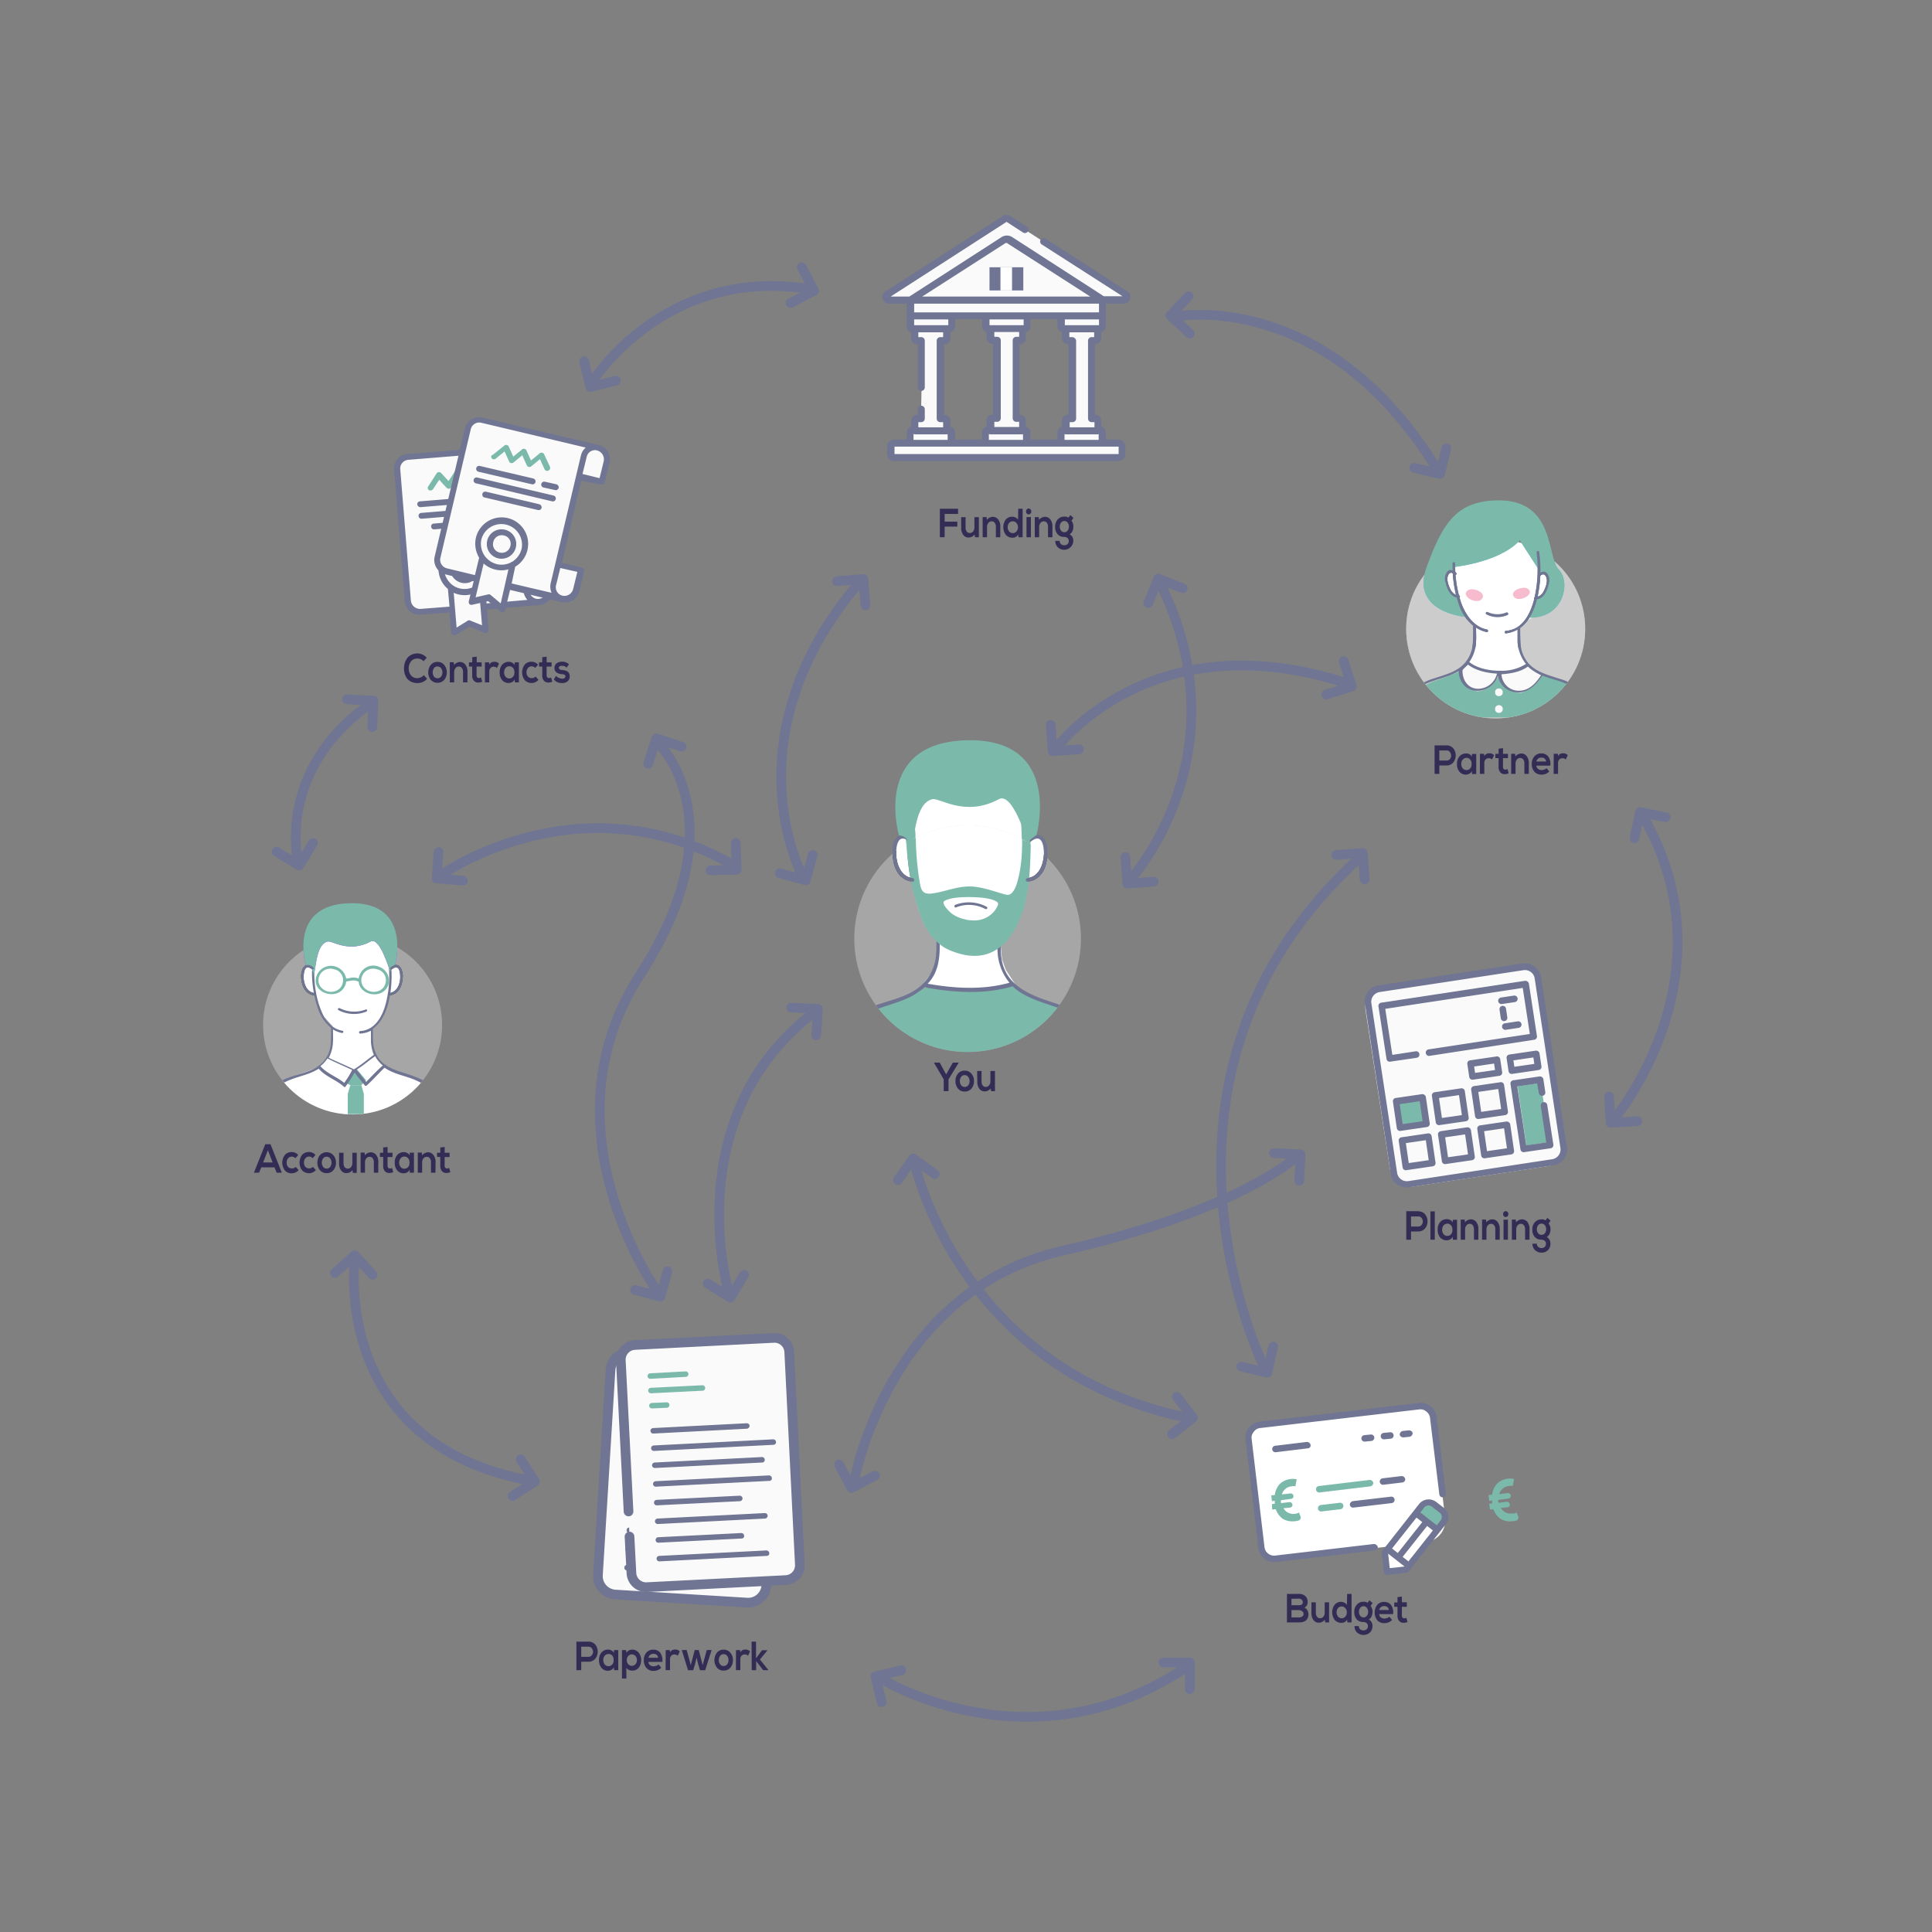 <svg id="Section1" xmlns="http://www.w3.org/2000/svg" xmlns:xlink="http://www.w3.org/1999/xlink" viewBox="0 0 600 600"><rect x="0" y="0" width="600" height="600" fill="#808080" stroke="none"/><defs><style>.cls-1,.cls-10,.cls-11{fill:none;}.cls-2,.cls-6{fill:#fff;}.cls-3{fill:#7bbaab;}.cls-4{clip-path:url(#clip-path);}.cls-17,.cls-5{fill:#ccc;}.cls-5{opacity:0.5;}.cls-12,.cls-20,.cls-5{isolation:isolate;}.cls-6{stroke:#fff;}.cls-11,.cls-15,.cls-6{stroke-miterlimit:10;}.cls-7{fill:#40405b;}.cls-8{fill:#6f7592;}.cls-9{fill:#38332d;}.cls-10,.cls-11,.cls-15,.cls-16{stroke:#6f7592;stroke-width:3px;}.cls-10,.cls-16{stroke-linecap:round;stroke-linejoin:round;}.cls-13{fill:#332d55;}.cls-14,.cls-15,.cls-16{fill:#fafafa;}.cls-18{clip-path:url(#clip-path-10);}.cls-19{fill:#54bbd3;}.cls-20{fill:#e84376;opacity:0.2;}.cls-21{clip-path:url(#clip-path-13);}.cls-22{clip-path:url(#clip-path-18);}.cls-23{fill:#9043ff;}</style><clipPath id="clip-path"><circle class="cls-1" cx="300.5" cy="291.5" r="35.2"/></clipPath><clipPath id="clip-path-10"><circle class="cls-1" cx="464.5" cy="195.3" r="27.8"/></clipPath><clipPath id="clip-path-13"><rect class="cls-1" x="448.7" y="169.8" width="32.5" height="31.6"/></clipPath><clipPath id="clip-path-18"><circle class="cls-1" cx="109.5" cy="318.3" r="27.8"/></clipPath></defs><title>method-1-core</title><polygon class="cls-2" points="283.8 273.3 280.4 272.2 278.4 268.6 277.7 265.1 277.7 262.6 278.3 260.7 280.2 259.8 283.1 251.8 287.4 243.6 317.5 243 320.1 251.8 320.1 259.1 321 260.3 322.8 260.1 324.4 261.9 324.6 266.8 322.7 271.4 320.1 272.9 317.9 273.5 310.1 292.9 310.6 298 311.7 301.4 314.4 305.4 311.5 306.2 305.8 307.1 300.1 307.4 294.7 307 287 305.9 290.4 301.3 291.3 297.5 291.3 291 285.4 277.8 283.8 273.3"/><path class="cls-3" d="M320.1,259.5l-3-4c.4,5.8.4,12-1.1,17.6-.4,1.7-1.5,4.8-3.3,4.6s-7.1-2.5-11.4-2.6-8,1.7-12.1,2.2c-2.9.3-3.3-1.2-3.7-3.7a90.17,90.17,0,0,1-1.2-14.7c0-.7-.4-2.7,0-3.4l-3,4c.4,13.8,3.7,22,3.7,22a33,33,0,0,0,1.4,4.2c1.5,3.6,4.4,7.4,8,9,8.7,3.9,16.9,2.5,22-9C320.1,277.3,319.8,268.2,320.1,259.5ZM308.5,283a8.07,8.07,0,0,1-6.9,2.6,6.93,6.93,0,0,1-2-.3,10.11,10.11,0,0,1-4-1.7c-.6-.4-3.2-2.9-2.6-3.8,0,0,1.1-1.5,8.4-1.4s8.4,1.7,8.4,1.8C310.2,280.8,308.8,282.7,308.5,283Z"/><g class="cls-4"><circle class="cls-5" cx="300.5" cy="291.5" r="35.2"/></g><g class="cls-4"><polygon class="cls-6" points="283.9 273.3 280.5 272.2 278.5 268.6 277.8 265.1 277.8 262.6 278.4 260.7 280.3 259.8 283.2 251.8 287.6 243.6 317.6 243 320.2 251.8 320.2 259.1 321.1 260.3 322.9 260.1 324.5 261.9 324.7 266.8 322.8 271.4 320.2 272.9 318 273.5 310.2 292.9 310.7 298 311.9 301.4 314.5 305.4 311.6 306.2 305.9 307.1 300.2 307.4 294.8 307 287.1 305.9 290.5 301.3 291.4 297.5 291.4 291 285.5 277.8 283.9 273.3"/></g><g class="cls-4"><path class="cls-3" d="M256.3,327s4.4-9.2,12.7-12.4l7.1-2.6s9.7-3.7,11.6-5.6c0,0,18.1,2.6,26.3-1.2,0,0,7.4,5.1,9.8,5.9,0,0,11.4,2.8,15.2,7,0,0,6.4,4.8,6.2,8.8H256.3Z"/></g><g class="cls-4"><path class="cls-7" d="M282.9,264.5c1.2-4.2,1.2-14.9,6.6-16.3,2.3-.6,10,5.7,20.7,0,4.3-2.3,8.6,12.4,9.4,14.5l.3-1.9,2-1.5s8.3-30-21.5-29.4-21.2,29.6-21.2,29.6S282.5,259.1,282.9,264.5Z"/></g><g class="cls-4"><path class="cls-8" d="M258.9,323.7c2.4-4.3,7-7.6,11.6-9.6,1.9,4.3,2.1,8.9,1.7,13.6h1.2a29.07,29.07,0,0,0-1.8-14c4.5-1.8,9.3-2.7,13.3-5.4.1-.1.2-.1.2-.2a17.68,17.68,0,0,0,2.2-1.6c.1.1.2.2.3.2,9,1.6,18.1,2.2,26.9-.4h0a11,11,0,0,0,1.1,1c4.3,3.3,10.2,4.5,15.1,6.5l.6.3c-3.1,3.5-3.9,8.7-3.8,13.6h1.2c-.1-4.8.6-9.9,3.7-13.1,4.2,2,8.3,5.2,10.5,9.1a33.89,33.89,0,0,1,1.8,3.9h1.1a28.13,28.13,0,0,0-5-8.7c-3.3-3.7-8.6-5.8-13.3-7.4-7.8-2.5-15.8-5.5-16.6-14.9-.2-2.3-.1-4.6-.1-7,3.7-2.6,5.9-7.2,7.2-11.7a55.42,55.42,0,0,0,1.5-17.7,4.87,4.87,0,0,1-1.1.4,55,55,0,0,1-1.3,16.2c-1.5,6.3-5.1,13.3-12.4,13.7a2.44,2.44,0,0,0,0,1.2,12.08,12.08,0,0,0,5.1-1.4c0,1.8-.1,3.5,0,5.3a16.37,16.37,0,0,0,3.7,9.6c-8.3,2.3-16.9,1.8-25.4.3,2.7-2.8,3.5-6.2,3.7-9.9.1-2,0-4.1,0-6.1a12.25,12.25,0,0,0,4.4,1.7c.7.1.9-1,.2-1.1-5.9-1.1-9.2-6.4-11-11.6a50.94,50.94,0,0,1-2.5-16.9c0-.7-1.1-.6-1.1.1a52.83,52.83,0,0,0,2.7,17.7,20.38,20.38,0,0,0,6.3,9.4c0,2.6.1,5.2-.1,7.8a14.35,14.35,0,0,1-3.4,8.2c-3.3,3.9-8.5,5.2-13.2,6.7s-10,3.6-13.3,7.4a28.13,28.13,0,0,0-5,8.7h1.1C257.6,326.4,258.2,324.9,258.9,323.7Z"/></g><g class="cls-4"><path class="cls-8" d="M296.9,281.8a10.76,10.76,0,0,1,9.1.5c.5.2.9-.4.4-.7a11.77,11.77,0,0,0-9.7-.6C296.2,281.2,296.4,282,296.9,281.8Z"/></g><g class="cls-4"><path class="cls-9" d="M319.7,260.4c-.5.4,0,1.4.5.9,3.3-2.6,4,1.1,4,3.9-.1,3.2-1.5,7.1-5.1,7.5-.7.1-.7,1.2,0,1.1,4.8-.5,6.3-5.3,6.2-9.6C325.2,260.5,323.2,257.7,319.7,260.4Z"/></g><g class="cls-4"><path class="cls-9" d="M282.8,260.4c.5.4,0,1.4-.5.9-3.3-2.6-4,1.1-4,3.9.1,3.2,1.5,7.1,5.1,7.5.7.1.7,1.2,0,1.1-4.8-.5-6.3-5.3-6.2-9.6C277.2,260.5,279.3,257.7,282.8,260.4Z"/></g><g class="cls-4"><path class="cls-3" d="M320.2,259.7l-3-4c.4,5.8.4,12-1.1,17.6-.4,1.7-1.5,4.8-3.3,4.6s-7.1-2.5-11.4-2.6-8,1.7-12.1,2.2c-2.9.3-3.3-1.2-3.7-3.7a90.17,90.17,0,0,1-1.2-14.7c0-.7-.4-2.7,0-3.4l-3,4c.4,13.8,3.7,22,3.7,22a33,33,0,0,0,1.4,4.2c1.5,3.6,4.4,7.4,8,9,8.7,3.9,16.9,2.5,22-9C320.1,277.5,319.9,268.4,320.2,259.7Zm-11.6,23.5a8.07,8.07,0,0,1-6.9,2.6,6.93,6.93,0,0,1-2-.3,10.11,10.11,0,0,1-4-1.7c-.6-.4-3.2-2.9-2.6-3.8,0,0,1.1-1.5,8.4-1.4s8.4,1.7,8.4,1.8C310.3,281,308.9,282.9,308.6,283.2Z"/></g><path class="cls-8" d="M319.7,260.4c-.5.4,0,1.4.5.9,3.3-2.6,4,1.1,4,3.9-.1,3.2-1.5,7.1-5.1,7.5-.7.1-.7,1.2,0,1.1,4.8-.5,6.3-5.3,6.2-9.6C325.2,260.5,323.2,257.7,319.7,260.4Z"/><path class="cls-8" d="M282.8,260.4c.5.4,0,1.4-.5.9-3.3-2.6-4,1.1-4,3.9.1,3.2,1.5,7.1,5.1,7.5.7.1.7,1.2,0,1.1-4.8-.5-6.3-5.3-6.2-9.6C277.2,260.5,279.3,257.7,282.8,260.4Z"/><path class="cls-3" d="M282.9,264.5c1.2-4.2,1.2-14.9,6.6-16.3,2.3-.6,10,5.7,20.7,0,4.3-2.3,8.6,12.4,9.4,14.5l.3-1.9,2-1.5s8.3-30-21.5-29.4-21.2,29.6-21.2,29.6S282.5,259.1,282.9,264.5Z"/><polyline class="cls-10" points="249 83 252.8 90.3 245.5 94.1"/><polyline class="cls-10" points="143.8 273.5 135.6 272.8 136.2 264.6"/><path class="cls-11" d="M92.5,267.4s-6.7-28.3,22.4-48.7"/><path class="cls-11" d="M249.2,272s-23.3-43.1,17.8-91.3"/><path class="cls-11" d="M328.1,232.3s29.3-40.1,90.5-20"/><path class="cls-11" d="M351,273.2s35.8-38.9,9.1-92.5"/><path class="cls-11" d="M365.2,98.3s46.4-9.2,81.2,47.6"/><path class="cls-11" d="M501.3,347.5s37.6-44.5,8.9-94.1"/><path class="cls-11" d="M392.8,425s-45.3-90.7,29.5-158.7"/><path class="cls-11" d="M204.3,401.3s-36.6-50.6-5.5-98.6,5.5-72,5.5-72"/><path class="cls-11" d="M136.6,272s43-31,91.2-3.3"/><path class="cls-11" d="M110.1,392.2s-6.7,56.5,54.6,67.6"/><path class="cls-11" d="M226.3,401.3s-16.1-54.6,26.8-87.1"/><path class="cls-11" d="M284,361.2s14,64.6,84.8,79.1"/><path class="cls-11" d="M265.1,460.8s10.1-59.9,65-72.4,72.5-29.1,72.5-29.1"/><path class="cls-11" d="M273.4,521.2s46.5,29.3,95.5-3.7"/><polyline class="cls-10" points="361.3 516.3 369.5 516.3 369.5 524.6"/><polyline class="cls-10" points="273.8 528.6 271.9 520.6 279.9 518.7"/><polyline class="cls-10" points="271.7 458.3 264.4 462.1 260.6 454.8"/><polyline class="cls-10" points="231.1 395.9 226.8 403 219.8 398.6"/><polyline class="cls-10" points="207.3 394.8 205.1 402.7 197.2 400.6"/><polyline class="cls-10" points="161.7 453.2 166.1 460.1 159.2 464.6"/><polyline class="cls-10" points="104 395.3 110.2 389.8 115.7 395.9"/><polyline class="cls-10" points="365.5 433.8 370.5 440.3 364 445.4"/><polyline class="cls-10" points="395.4 418.2 393.6 426.3 385.5 424.4"/><polyline class="cls-10" points="395.6 358.1 403.9 358.5 403.5 366.7"/><polyline class="cls-10" points="278.8 366.5 283.6 359.8 290.3 364.6"/><polyline class="cls-10" points="245.7 312.9 254 313.3 253.5 321.5"/><polyline class="cls-10" points="508.5 348.2 500.2 348.7 499.7 340.5"/><polyline class="cls-10" points="507.6 260.3 509.3 252.2 517.3 253.8"/><polyline class="cls-10" points="415 265.5 423.2 264.9 423.8 273.1"/><polyline class="cls-10" points="417.3 205.3 419.8 213.2 411.9 215.7"/><polyline class="cls-10" points="335.1 232.7 326.9 233.3 326.3 225.1"/><polyline class="cls-10" points="358.3 273.8 350.1 274.4 349.5 266.2"/><polyline class="cls-10" points="356.6 187.3 359.7 179.7 367.3 182.7"/><polyline class="cls-10" points="259.9 180.5 268.1 179.8 268.8 188"/><polyline class="cls-10" points="191.3 118.2 183.3 120.2 181.4 112.2"/><polyline class="cls-10" points="252.4 265.5 250.2 273.4 242.2 271.2"/><polyline class="cls-10" points="228.5 261.8 228.8 270.1 220.6 270.3"/><polyline class="cls-10" points="97.2 261.8 92.9 268.8 85.9 264.5"/><polyline class="cls-10" points="107.8 217.2 116 217.6 115.6 225.8"/><polyline class="cls-10" points="201.3 237.2 203.8 229.3 211.7 231.9"/><polyline class="cls-10" points="369.5 103.6 363.5 98 369.1 92"/><polyline class="cls-10" points="449.2 139.2 447.2 147.2 439.2 145.3"/><g class="cls-12"><path class="cls-13" d="M291.83,330l2,3.66,2.09-3.66h1.79v.08l-3.14,5.12v3.66h-1.49v-3.66l-3-5.12V330Z"/><path class="cls-13" d="M297.5,333.42a2.6,2.6,0,0,1,2.08-.93,2.64,2.64,0,0,1,2.1.93,3.43,3.43,0,0,1,.8,2.32,3.48,3.48,0,0,1-.78,2.32,2.63,2.63,0,0,1-2.11.93,2.59,2.59,0,0,1-2.09-.93,3.48,3.48,0,0,1-.78-2.32A3.52,3.52,0,0,1,297.5,333.42Zm2.09.47a1.27,1.27,0,0,0-1.1.55,2.31,2.31,0,0,0,0,2.6,1.42,1.42,0,0,0,2.21,0,2.12,2.12,0,0,0,.4-1.3,2.08,2.08,0,0,0-.42-1.29A1.31,1.31,0,0,0,299.59,333.89Z"/><path class="cls-13" d="M303.46,332.61h1.37v3.27a2,2,0,0,0,.35,1.2,1.19,1.19,0,0,0,1,.47,1.25,1.25,0,0,0,1-.51,1.92,1.92,0,0,0,.4-1.24v-3.19H309v6.25h-1.23l-.09-.84a2.48,2.48,0,0,1-1.87.93,2,2,0,0,1-1.66-.82,3.55,3.55,0,0,1-.64-2.24Z"/></g><g class="cls-12"><path class="cls-13" d="M182.73,509.81a2.84,2.84,0,0,1,1.26.27,2.64,2.64,0,0,1,.92.71,3.09,3.09,0,0,1,.53,1,3.58,3.58,0,0,1,0,2.3,3.09,3.09,0,0,1-.53,1,2.64,2.64,0,0,1-.92.71,2.84,2.84,0,0,1-1.26.27h-2.22v2.61H179v-8.86h3.71Zm-2.22,1.59v3.14h2.22a1.26,1.26,0,0,0,1.06-.49,1.66,1.66,0,0,0,.38-1.08,1.8,1.8,0,0,0-.38-1.08,1.28,1.28,0,0,0-1.06-.49Z"/><path class="cls-13" d="M190.64,513.3l.05-.86H192v6.24h-1.29l-.07-.91a1.68,1.68,0,0,1-.75.79,2.26,2.26,0,0,1-1,.31,2.61,2.61,0,0,1-2.06-.86,3.48,3.48,0,0,1-.8-2.46,3.38,3.38,0,0,1,.82-2.41,2.65,2.65,0,0,1,2.07-.85,2,2,0,0,1,1,.28A1.8,1.8,0,0,1,190.64,513.3Zm-1.64.37a1.56,1.56,0,0,0-1.18.5,2,2,0,0,0-.46,1.38,2,2,0,0,0,.46,1.39,1.54,1.54,0,0,0,1.18.51,1.48,1.48,0,0,0,1-.39,1.7,1.7,0,0,0,.52-.94,3.45,3.45,0,0,0,0-1.11,1.69,1.69,0,0,0-.52-1A1.48,1.48,0,0,0,189,513.67Z"/><path class="cls-13" d="M194.53,521.28h-1.37v-8.84h1.28l.09.86a2,2,0,0,1,.8-.75,2.28,2.28,0,0,1,1-.25,2.57,2.57,0,0,1,2,.93,3.47,3.47,0,0,1,.79,2.34,3.61,3.61,0,0,1-.75,2.34,2.5,2.5,0,0,1-2,.92,2.82,2.82,0,0,1-1.06-.21,1.51,1.51,0,0,1-.79-.68Zm.57-4.46a1.49,1.49,0,0,0,2.26,0,1.87,1.87,0,0,0,.44-1.25,1.93,1.93,0,0,0-.42-1.27,1.55,1.55,0,0,0-2.3,0,1.93,1.93,0,0,0-.43,1.27A1.83,1.83,0,0,0,195.1,516.82Z"/><path class="cls-13" d="M205.69,516.11h-4.33a1.38,1.38,0,0,0,.5,1,1.71,1.71,0,0,0,1.15.37,2.26,2.26,0,0,0,.83-.16,1.59,1.59,0,0,0,.65-.42l.88,1a2.59,2.59,0,0,1-1.07.75,3.36,3.36,0,0,1-1.31.26,2.88,2.88,0,0,1-2.24-.9,3.51,3.51,0,0,1-.81-2.43,3.45,3.45,0,0,1,.8-2.35,2.72,2.72,0,0,1,2.15-.91,2.6,2.6,0,0,1,2.19,1A4.09,4.09,0,0,1,205.69,516.11Zm-4.31-1.28h3a1.32,1.32,0,0,0-.45-.9,1.5,1.5,0,0,0-1-.31,1.6,1.6,0,0,0-1,.31A1.52,1.52,0,0,0,201.38,514.83Z"/><path class="cls-13" d="M206.74,512.44H208l.1.72a1.62,1.62,0,0,1,.68-.71,2.05,2.05,0,0,1,.89-.17,1.81,1.81,0,0,1,1.43.59l-.62,1.34a1.41,1.41,0,0,0-1-.4,1.37,1.37,0,0,0-1,.38,1.64,1.64,0,0,0-.4,1.2v3.29h-1.37Z"/><path class="cls-13" d="M215.75,512.43H217l1.22,4.69,1.27-4.69H221L219,518.7h-1.6l-.57-1.84-.49-2.09-.5,2.09-.57,1.84h-1.6l-1.94-6.27h1.53l1.27,4.69Z"/><path class="cls-13" d="M222.64,513.25a2.61,2.61,0,0,1,2.08-.94,2.66,2.66,0,0,1,2.1.94,3.41,3.41,0,0,1,.8,2.32,3.5,3.5,0,0,1-.78,2.32,2.63,2.63,0,0,1-2.11.93,2.59,2.59,0,0,1-2.09-.93,3.84,3.84,0,0,1,0-4.64Zm2.09.47a1.28,1.28,0,0,0-1.1.54,2.15,2.15,0,0,0-.4,1.31,2.09,2.09,0,0,0,.4,1.29,1.4,1.4,0,0,0,2.21,0,2.23,2.23,0,0,0,0-2.58A1.28,1.28,0,0,0,224.73,513.72Z"/><path class="cls-13" d="M228.57,512.44h1.27l.1.72a1.62,1.62,0,0,1,.68-.71,2,2,0,0,1,.88-.17,1.8,1.8,0,0,1,1.43.59l-.62,1.34a1.37,1.37,0,0,0-1-.4,1.41,1.41,0,0,0-1,.38,1.63,1.63,0,0,0-.39,1.2v3.29h-1.37Z"/><path class="cls-13" d="M233.41,509.83h1.38V515l1.86-2.51h1.64v.09L236,515.38l2.58,3.18v.12H237l-2.17-2.82v2.82h-1.38Z"/></g><g class="cls-12"><path class="cls-13" d="M293.37,166.84h-1.49V158h5.66v1.61h-4.17V162h3.94v1.54h-3.94Z"/><path class="cls-13" d="M298.49,160.6h1.38v3.26a2,2,0,0,0,.34,1.21,1.18,1.18,0,0,0,1,.46,1.22,1.22,0,0,0,1-.5,1.92,1.92,0,0,0,.4-1.24V160.6H304v6.25h-1.22l-.09-.85a2.49,2.49,0,0,1-1.88.94,2,2,0,0,1-1.66-.82,3.61,3.61,0,0,1-.64-2.24Z"/><path class="cls-13" d="M310.65,166.84h-1.37v-3.27a2,2,0,0,0-.35-1.2,1.16,1.16,0,0,0-1-.47,1.25,1.25,0,0,0-1,.51,2,2,0,0,0-.4,1.24v3.19h-1.36v-6.25h1.23l.09.85a2.44,2.44,0,0,1,1.82-.94,2.1,2.1,0,0,1,1.68.81,3.45,3.45,0,0,1,.67,2.25Z"/><path class="cls-13" d="M316.22,158h1.37v8.85h-1.28l-.09-.86a1.94,1.94,0,0,1-1.79,1,2.67,2.67,0,0,1-2.05-.88,4,4,0,0,1,0-4.8,2.63,2.63,0,0,1,2-.85,2.37,2.37,0,0,1,1,.27,1.58,1.58,0,0,1,.79.73Zm-1.7,3.9a1.47,1.47,0,0,0-1.13.5,1.89,1.89,0,0,0-.45,1.32,1.93,1.93,0,0,0,.46,1.32,1.42,1.42,0,0,0,1.12.52,1.48,1.48,0,0,0,1.14-.51,1.89,1.89,0,0,0,.47-1.33,1.84,1.84,0,0,0-.48-1.31A1.48,1.48,0,0,0,314.52,161.89Z"/><path class="cls-13" d="M318.91,159.51a.87.87,0,0,1-.25-.67.88.88,0,0,1,.25-.67.76.76,0,0,1,1.11,0,.89.89,0,0,1,.26.67.87.87,0,0,1-.26.67.76.76,0,0,1-1.11,0Zm1.24,1.06h-1.37v6.27h1.37Z"/><path class="cls-13" d="M326.84,166.84h-1.37v-3.27a2,2,0,0,0-.35-1.2,1.16,1.16,0,0,0-1-.47,1.25,1.25,0,0,0-1,.51,2,2,0,0,0-.4,1.24v3.19h-1.36v-6.25h1.23l.09.85a2.46,2.46,0,0,1,1.82-.94,2.07,2.07,0,0,1,1.68.81,3.45,3.45,0,0,1,.67,2.25Z"/><path class="cls-13" d="M331.82,160.75l.56-.78,1,.86-.62.88a2.92,2.92,0,0,1,.58,1.85,3.5,3.5,0,0,1-.27,1.35,1.88,1.88,0,0,1-.9,1,2.19,2.19,0,0,1,1.15,2.06,2.84,2.84,0,0,1-4.79,2,2.67,2.67,0,0,1-.8-2h1.36a1.24,1.24,0,0,0,.42,1,1.52,1.52,0,0,0,1,.37,1.49,1.49,0,0,0,1-.35,1.25,1.25,0,0,0,.4-1,1.11,1.11,0,0,0-.42-.93,1.61,1.61,0,0,0-1-.32,2.6,2.6,0,0,1-2.05-.84,3.29,3.29,0,0,1-.76-2.3,3.25,3.25,0,0,1,.81-2.3,2.66,2.66,0,0,1,2-.86A2.06,2.06,0,0,1,331.82,160.75Zm-1.27,1.05a1.31,1.31,0,0,0-1,.48,1.88,1.88,0,0,0-.42,1.28,1.85,1.85,0,0,0,.42,1.27,1.33,1.33,0,0,0,1,.46,1.3,1.3,0,0,0,1-.47,1.89,1.89,0,0,0,.41-1.26,1.92,1.92,0,0,0-.41-1.27A1.29,1.29,0,0,0,330.55,161.8Z"/></g><g class="cls-12"><path class="cls-13" d="M131.63,209.66l1,1.15a3.82,3.82,0,0,1-3,1.32,4.36,4.36,0,0,1-1.88-.39,3.48,3.48,0,0,1-1.31-1,4.6,4.6,0,0,1-.73-1.45,5.48,5.48,0,0,1-.25-1.69,5.75,5.75,0,0,1,.25-1.71,4.77,4.77,0,0,1,.76-1.49,3.42,3.42,0,0,1,1.32-1.07,4.08,4.08,0,0,1,1.84-.4,3.77,3.77,0,0,1,2.89,1.35l-1,1.08a2.43,2.43,0,0,0-1.9-.84,2.39,2.39,0,0,0-2,.92,3.37,3.37,0,0,0-.69,2.16,3.45,3.45,0,0,0,.69,2.12,2.4,2.4,0,0,0,2,.88,2.55,2.55,0,0,0,1.06-.24A2.44,2.44,0,0,0,131.63,209.66Z"/><path class="cls-13" d="M133.79,206.5a2.57,2.57,0,0,1,2.08-.94,2.63,2.63,0,0,1,2.1.94,3.77,3.77,0,0,1,0,4.63,2.84,2.84,0,0,1-4.2,0,3.81,3.81,0,0,1,0-4.63Zm2.09.46a1.32,1.32,0,0,0-1.11.55,2.36,2.36,0,0,0,0,2.6,1.41,1.41,0,0,0,2.22,0,2.25,2.25,0,0,0,0-2.59A1.32,1.32,0,0,0,135.88,207Z"/><path class="cls-13" d="M145.17,211.92H143.8v-3.26a2,2,0,0,0-.35-1.2,1.16,1.16,0,0,0-1-.47,1.25,1.25,0,0,0-1,.51,2,2,0,0,0-.4,1.23v3.19h-1.36v-6.25h1.23l.09.85a2.48,2.48,0,0,1,1.82-.94,2.11,2.11,0,0,1,1.68.82,3.41,3.41,0,0,1,.67,2.25Z"/><path class="cls-13" d="M146.68,204.09l1.37-.16v1.77h1.53V207H148v2.69a1,1,0,0,0,.19.66.69.69,0,0,0,.53.23,1.42,1.42,0,0,0,.66-.19l.38,1.31a2.8,2.8,0,0,1-1.13.27,1.79,1.79,0,0,1-1.46-.55,2.47,2.47,0,0,1-.53-1.73V207h-1V205.7h1Z"/><path class="cls-13" d="M150.6,205.69h1.27l.1.72a1.56,1.56,0,0,1,.68-.71,2,2,0,0,1,.89-.18,1.79,1.79,0,0,1,1.42.6l-.61,1.34a1.42,1.42,0,0,0-1-.41,1.34,1.34,0,0,0-1,.39,1.57,1.57,0,0,0-.4,1.19v3.29H150.6Z"/><path class="cls-13" d="M159.83,206.55l0-.86h1.31v6.23H159.9l-.07-.91a1.66,1.66,0,0,1-.75.8,2.33,2.33,0,0,1-1.05.3,2.62,2.62,0,0,1-2.06-.85,3.52,3.52,0,0,1-.79-2.46,3.4,3.4,0,0,1,.81-2.42,2.76,2.76,0,0,1,2.08-.85,2.1,2.1,0,0,1,1,.28A1.71,1.71,0,0,1,159.83,206.55Zm-1.64.36a1.52,1.52,0,0,0-1.17.51,2.26,2.26,0,0,0,0,2.76,1.52,1.52,0,0,0,1.17.52,1.44,1.44,0,0,0,1-.4,1.67,1.67,0,0,0,.52-.94,3.44,3.44,0,0,0,0-1.11,1.67,1.67,0,0,0-.52-.94A1.44,1.44,0,0,0,158.19,206.91Z"/><path class="cls-13" d="M166.31,210.11l.92,1a2.78,2.78,0,0,1-2.13,1,2.83,2.83,0,0,1-2.11-.85,4,4,0,0,1,0-4.9,2.83,2.83,0,0,1,2.11-.85,2.62,2.62,0,0,1,2,.92l-.87,1a1.51,1.51,0,0,0-1.11-.5,1.47,1.47,0,0,0-1.15.52,2,2,0,0,0-.45,1.33,1.89,1.89,0,0,0,.45,1.34,1.49,1.49,0,0,0,1.13.48A1.53,1.53,0,0,0,166.31,210.11Z"/><path class="cls-13" d="M168.4,204.09l1.37-.16v1.77h1.53V207h-1.54v2.69a1,1,0,0,0,.2.66.65.65,0,0,0,.52.23,1.38,1.38,0,0,0,.66-.19l.39,1.31a2.88,2.88,0,0,1-1.14.27,1.77,1.77,0,0,1-1.45-.55,2.47,2.47,0,0,1-.54-1.73V207h-1V205.7h1Z"/><path class="cls-13" d="M176.71,206.33l-.76,1a1.82,1.82,0,0,0-1.38-.55c-.67,0-1,.2-1,.62s.35.63,1,.68a5.5,5.5,0,0,1,.65.08,2.9,2.9,0,0,1,.63.18,1.82,1.82,0,0,1,.56.34,1.67,1.67,0,0,1,.38.56,2.17,2.17,0,0,1,.15.84,1.94,1.94,0,0,1-.62,1.46,2.5,2.5,0,0,1-1.76.59,4.05,4.05,0,0,1-1.39-.23A3,3,0,0,1,172,211l.68-1.1a2.12,2.12,0,0,0,.85.61,2.86,2.86,0,0,0,1.06.27,1.11,1.11,0,0,0,.7-.2.66.66,0,0,0,.3-.55.53.53,0,0,0-.25-.47,2.13,2.13,0,0,0-.85-.19,3.79,3.79,0,0,1-.81-.14,3.12,3.12,0,0,1-.73-.32,1.43,1.43,0,0,1-.55-.59,1.79,1.79,0,0,1-.21-.88,1.88,1.88,0,0,1,.22-.91,1.55,1.55,0,0,1,.58-.61,2.86,2.86,0,0,1,.74-.32,2.76,2.76,0,0,1,.8-.11A2.92,2.92,0,0,1,176.71,206.33Z"/></g><g class="cls-12"><path class="cls-13" d="M440.44,376.17a2.91,2.91,0,0,1,1.26.28,2.49,2.49,0,0,1,.91.71,3.09,3.09,0,0,1,.53,1,3.43,3.43,0,0,1,.19,1.15,3.51,3.51,0,0,1-.19,1.15,3.2,3.2,0,0,1-.53,1,2.72,2.72,0,0,1-.91.71,2.91,2.91,0,0,1-1.26.27h-2.23V385h-1.48v-8.85h3.71Zm-2.23,1.6v3.14h2.23a1.3,1.3,0,0,0,1.06-.49,1.69,1.69,0,0,0,.37-1.08,1.71,1.71,0,0,0-.38-1.08,1.24,1.24,0,0,0-1.05-.49Z"/><path class="cls-13" d="M444.23,376.2h1.36V385h-1.36Z"/><path class="cls-13" d="M451.14,379.67l.05-.86h1.31V385h-1.29l-.07-.91a1.66,1.66,0,0,1-.75.8,2.21,2.21,0,0,1-1.05.3,2.62,2.62,0,0,1-2.06-.85,3.52,3.52,0,0,1-.79-2.46,3.4,3.4,0,0,1,.81-2.42,2.72,2.72,0,0,1,2.08-.84,2.1,2.1,0,0,1,1,.27A1.71,1.71,0,0,1,451.14,379.67Zm-1.64.36a1.52,1.52,0,0,0-1.17.51,2.26,2.26,0,0,0,0,2.76,1.49,1.49,0,0,0,1.17.52,1.43,1.43,0,0,0,1-.4,1.61,1.61,0,0,0,.52-.94,3.38,3.38,0,0,0,0-1.1,1.61,1.61,0,0,0-.52-.95A1.47,1.47,0,0,0,449.5,380Z"/><path class="cls-13" d="M459.12,385h-1.37v-3.26a2,2,0,0,0-.35-1.2,1.19,1.19,0,0,0-1-.47,1.25,1.25,0,0,0-1,.51,1.9,1.9,0,0,0-.4,1.24V385h-1.36v-6.25h1.23l.09.85a2.46,2.46,0,0,1,1.82-.93,2.1,2.1,0,0,1,1.68.81,3.49,3.49,0,0,1,.67,2.25Z"/><path class="cls-13" d="M465.75,385h-1.37v-3.26a2,2,0,0,0-.35-1.2,1.16,1.16,0,0,0-1-.47,1.25,1.25,0,0,0-1,.51,2,2,0,0,0-.4,1.24V385h-1.36v-6.25h1.23l.09.85a2.48,2.48,0,0,1,1.82-.93,2.07,2.07,0,0,1,1.68.81,3.43,3.43,0,0,1,.67,2.25Z"/><path class="cls-13" d="M467.06,377.72a.88.88,0,0,1-.25-.67.87.87,0,0,1,.25-.67.81.81,0,0,1,.56-.24.77.77,0,0,1,.55.24.87.87,0,0,1,.26.67.89.89,0,0,1-.26.67.77.77,0,0,1-.55.24A.81.81,0,0,1,467.06,377.72Zm1.24,1.06h-1.37V385h1.37Z"/><path class="cls-13" d="M475,385h-1.37v-3.26a1.9,1.9,0,0,0-.35-1.2,1.16,1.16,0,0,0-1-.47,1.22,1.22,0,0,0-1,.51,1.9,1.9,0,0,0-.4,1.24V385h-1.36v-6.25h1.22l.09.85a2.48,2.48,0,0,1,1.82-.93,2.11,2.11,0,0,1,1.69.81,3.49,3.49,0,0,1,.66,2.25Z"/><path class="cls-13" d="M480,379l.55-.79,1,.86-.62.89a2.91,2.91,0,0,1,.59,1.85,3.55,3.55,0,0,1-.28,1.35,1.84,1.84,0,0,1-.89,1,2.21,2.21,0,0,1,1.14,2.07,2.63,2.63,0,0,1-2.77,2.78,2.79,2.79,0,0,1-2-.77,2.7,2.7,0,0,1-.8-2h1.36a1.26,1.26,0,0,0,.43,1,1.53,1.53,0,0,0,1,.37,1.43,1.43,0,0,0,1-.36,1.22,1.22,0,0,0,.4-1,1.09,1.09,0,0,0-.42-.93,1.55,1.55,0,0,0-1-.33,2.63,2.63,0,0,1-2.06-.84,3.31,3.31,0,0,1-.76-2.29,3.23,3.23,0,0,1,.81-2.3,2.64,2.64,0,0,1,2-.87A2,2,0,0,1,480,379ZM478.71,380a1.32,1.32,0,0,0-1,.48,1.88,1.88,0,0,0-.42,1.28,1.81,1.81,0,0,0,.42,1.26,1.36,1.36,0,0,0,2.06,0,2.16,2.16,0,0,0,0-2.53A1.29,1.29,0,0,0,478.71,380Z"/></g><g class="cls-12"><path class="cls-13" d="M403.35,495a2.89,2.89,0,0,1,2,.65,2.39,2.39,0,0,1,.74,1.92,1.78,1.78,0,0,1-1,1.71,1.66,1.66,0,0,1,.94.83,2.53,2.53,0,0,1,.32,1.14c0,1.74-1,2.61-2.95,2.61h-3.73V495Zm-2.27,1.52v2h2.27c.83,0,1.24-.32,1.24-.95a1.12,1.12,0,0,0-.3-.74,1.21,1.21,0,0,0-.94-.35Zm0,3.51v2.27h2.27a2.39,2.39,0,0,0,.66-.08,1.24,1.24,0,0,0,.56-.33.89.89,0,0,0,.26-.65,1,1,0,0,0-.48-.89,1.8,1.8,0,0,0-1-.32Z"/><path class="cls-13" d="M407.28,497.61h1.37v3.27a2,2,0,0,0,.35,1.2,1.16,1.16,0,0,0,1,.47,1.22,1.22,0,0,0,1-.51,1.92,1.92,0,0,0,.4-1.24v-3.19h1.36v6.25h-1.22l-.09-.85a2.48,2.48,0,0,1-1.88.94,2,2,0,0,1-1.66-.82,3.61,3.61,0,0,1-.63-2.24Z"/><path class="cls-13" d="M418.36,495h1.38v8.85h-1.29l-.09-.86a1.91,1.91,0,0,1-1.78,1,2.66,2.66,0,0,1-2.06-.88,4,4,0,0,1,0-4.8,2.63,2.63,0,0,1,2-.85,2.37,2.37,0,0,1,1,.27,1.64,1.64,0,0,1,.78.73Zm-1.69,3.9a1.47,1.47,0,0,0-1.13.5,2.16,2.16,0,0,0,0,2.65,1.43,1.43,0,0,0,1.12.51,1.48,1.48,0,0,0,1.14-.51,1.89,1.89,0,0,0,.46-1.33,1.85,1.85,0,0,0-.47-1.31A1.48,1.48,0,0,0,416.67,498.9Z"/><path class="cls-13" d="M424.73,497.76l.55-.78,1,.86-.62.88a2.93,2.93,0,0,1,.59,1.85,3.38,3.38,0,0,1-.28,1.36,1.88,1.88,0,0,1-.89,1,2.2,2.2,0,0,1,1.15,2.06,2.7,2.7,0,0,1-.78,2,3,3,0,0,1-4,0,2.66,2.66,0,0,1-.79-2H422a1.24,1.24,0,0,0,.42,1,1.61,1.61,0,0,0,2,0,1.25,1.25,0,0,0,.4-1,1.11,1.11,0,0,0-.42-.93,1.6,1.6,0,0,0-1-.32,2.63,2.63,0,0,1-2.06-.84,3.34,3.34,0,0,1-.75-2.3,3.2,3.2,0,0,1,.81-2.29,2.61,2.61,0,0,1,2-.87A2.08,2.08,0,0,1,424.73,497.76Zm-1.27,1.05a1.33,1.33,0,0,0-1,.48,1.93,1.93,0,0,0-.41,1.28,1.88,1.88,0,0,0,.41,1.27,1.35,1.35,0,0,0,1,.46,1.3,1.3,0,0,0,1-.47,1.84,1.84,0,0,0,.42-1.26,1.89,1.89,0,0,0-.42-1.27A1.32,1.32,0,0,0,423.46,498.81Z"/><path class="cls-13" d="M432.63,501.28H428.3a1.43,1.43,0,0,0,.51,1,1.71,1.71,0,0,0,1.15.37,2.3,2.3,0,0,0,.83-.16,1.5,1.5,0,0,0,.65-.42l.88,1a2.59,2.59,0,0,1-1.07.75,3.36,3.36,0,0,1-1.31.26,2.88,2.88,0,0,1-2.24-.9,4,4,0,0,1,0-4.78,2.74,2.74,0,0,1,2.14-.91,2.59,2.59,0,0,1,2.2,1A4,4,0,0,1,432.63,501.28Zm-4.3-1.28h3a1.32,1.32,0,0,0-.45-.9,1.52,1.52,0,0,0-1-.31,1.6,1.6,0,0,0-1,.31A1.48,1.48,0,0,0,428.33,500Z"/><path class="cls-13" d="M434,496l1.37-.17v1.77h1.53V499h-1.54v2.7a1,1,0,0,0,.19.65.66.66,0,0,0,.53.23,1.31,1.31,0,0,0,.66-.19l.38,1.32a2.63,2.63,0,0,1-1.13.26,1.73,1.73,0,0,1-1.46-.55,2.49,2.49,0,0,1-.53-1.72V499h-1v-1.33h1Z"/></g><g class="cls-12"><path class="cls-13" d="M85.92,364.19l-.67-1.67H81.14l-.68,1.67h-1.6l3.53-8.85H84l3.53,8.85ZM84.66,361,83.2,357.2,81.73,361Z"/><path class="cls-13" d="M91.82,362.38l.92,1a2.78,2.78,0,0,1-2.13,1,2.83,2.83,0,0,1-2.11-.85,4,4,0,0,1,0-4.9,2.83,2.83,0,0,1,2.11-.85,2.62,2.62,0,0,1,2,.92l-.87,1a1.51,1.51,0,0,0-1.11-.5,1.47,1.47,0,0,0-1.15.52,2,2,0,0,0-.45,1.33,1.89,1.89,0,0,0,.45,1.34,1.49,1.49,0,0,0,1.13.48A1.53,1.53,0,0,0,91.82,362.38Z"/><path class="cls-13" d="M97.18,362.38l.93,1a2.93,2.93,0,0,1-4.25.13,4,4,0,0,1,0-4.9,2.83,2.83,0,0,1,2.11-.85,2.61,2.61,0,0,1,2,.92l-.86,1a1.55,1.55,0,0,0-1.12-.5,1.46,1.46,0,0,0-1.14.52,2,2,0,0,0-.45,1.33,1.89,1.89,0,0,0,.45,1.34,1.47,1.47,0,0,0,1.12.48A1.52,1.52,0,0,0,97.18,362.38Z"/><path class="cls-13" d="M99.35,358.76a2.81,2.81,0,0,1,4.18,0,3.44,3.44,0,0,1,.81,2.32,3.49,3.49,0,0,1-.79,2.32,2.63,2.63,0,0,1-2.1.93,2.6,2.6,0,0,1-2.1-.93,3.48,3.48,0,0,1-.78-2.32A3.52,3.52,0,0,1,99.35,358.76Zm2.1.47a1.27,1.27,0,0,0-1.11.55,2.31,2.31,0,0,0,0,2.6,1.4,1.4,0,0,0,2.21,0,2.25,2.25,0,0,0,0-2.59A1.3,1.3,0,0,0,101.45,359.23Z"/><path class="cls-13" d="M105.31,358h1.38v3.26a2,2,0,0,0,.34,1.2,1.19,1.19,0,0,0,1,.47,1.22,1.22,0,0,0,1-.51,1.9,1.9,0,0,0,.4-1.24V358h1.36v6.25h-1.22l-.09-.85a2.51,2.51,0,0,1-1.88.93,2,2,0,0,1-1.66-.82,3.59,3.59,0,0,1-.64-2.24Z"/><path class="cls-13" d="M117.47,364.19H116.1v-3.26a2,2,0,0,0-.35-1.2,1.14,1.14,0,0,0-1-.47,1.27,1.27,0,0,0-1,.5,2,2,0,0,0-.4,1.24v3.19H112v-6.25h1.23l.09.85a2.49,2.49,0,0,1,1.82-.94,2.11,2.11,0,0,1,1.68.82,3.41,3.41,0,0,1,.67,2.25Z"/><path class="cls-13" d="M119,356.36l1.37-.16V358h1.53v1.33h-1.54V362a1,1,0,0,0,.19.66.69.69,0,0,0,.53.23,1.42,1.42,0,0,0,.66-.19l.38,1.31a2.8,2.8,0,0,1-1.13.27,1.79,1.79,0,0,1-1.46-.55A2.47,2.47,0,0,1,119,362V359.3h-1V358h1Z"/><path class="cls-13" d="M127.25,358.82l0-.86h1.31v6.23h-1.29l-.07-.91a1.7,1.7,0,0,1-.75.8,2.33,2.33,0,0,1-1,.3,2.62,2.62,0,0,1-2.06-.85,3.52,3.52,0,0,1-.79-2.46,3.39,3.39,0,0,1,.81-2.42,2.72,2.72,0,0,1,2.08-.85,2.1,2.1,0,0,1,1,.28A1.71,1.71,0,0,1,127.25,358.82Zm-1.64.36a1.52,1.52,0,0,0-1.17.51,2.26,2.26,0,0,0,0,2.76,1.52,1.52,0,0,0,1.17.51,1.48,1.48,0,0,0,1-.39,1.67,1.67,0,0,0,.52-.94,3.44,3.44,0,0,0,0-1.11,1.73,1.73,0,0,0-.52-.95A1.48,1.48,0,0,0,125.61,359.18Z"/><path class="cls-13" d="M135.23,364.19h-1.38v-3.26a1.9,1.9,0,0,0-.35-1.2,1.13,1.13,0,0,0-1-.47,1.24,1.24,0,0,0-1,.5,1.92,1.92,0,0,0-.4,1.24v3.19h-1.36v-6.25H131l.09.85a2.5,2.5,0,0,1,1.83-.94,2.11,2.11,0,0,1,1.68.82,3.47,3.47,0,0,1,.67,2.25Z"/><path class="cls-13" d="M136.73,356.36l1.37-.16V358h1.53v1.33h-1.54V362a1,1,0,0,0,.2.66.65.65,0,0,0,.52.23,1.45,1.45,0,0,0,.67-.19l.38,1.31a2.88,2.88,0,0,1-1.14.27,1.77,1.77,0,0,1-1.45-.55,2.47,2.47,0,0,1-.54-1.73V359.3h-1V358h1Z"/></g><g class="cls-12"><path class="cls-13" d="M449.19,231.47a2.91,2.91,0,0,1,1.26.27,2.6,2.6,0,0,1,.91.71,3.2,3.2,0,0,1,.53,1,3.51,3.51,0,0,1,.19,1.15,3.47,3.47,0,0,1-.19,1.15,3.09,3.09,0,0,1-.53,1,2.6,2.6,0,0,1-.91.71,2.91,2.91,0,0,1-1.26.27H447v2.61h-1.48v-8.86h3.71ZM447,233.06v3.14h2.23a1.29,1.29,0,0,0,1.06-.48,1.69,1.69,0,0,0,.37-1.09,1.76,1.76,0,0,0-.38-1.08,1.26,1.26,0,0,0-1.05-.49Z"/><path class="cls-13" d="M457.09,235l.05-.86h1.32v6.24h-1.3l-.07-.91a1.7,1.7,0,0,1-.75.8,2.33,2.33,0,0,1-1,.3,2.65,2.65,0,0,1-2.06-.85,3.52,3.52,0,0,1-.79-2.47,3.38,3.38,0,0,1,.81-2.41,2.69,2.69,0,0,1,2.08-.85,2.07,2.07,0,0,1,1.05.28A1.72,1.72,0,0,1,457.09,235Zm-1.64.37a1.52,1.52,0,0,0-1.17.51,1.93,1.93,0,0,0-.47,1.37,2,2,0,0,0,.47,1.39,1.52,1.52,0,0,0,1.17.51,1.46,1.46,0,0,0,1-.39,1.64,1.64,0,0,0,.52-.94,3.44,3.44,0,0,0,0-1.11,1.64,1.64,0,0,0-.52-.95A1.46,1.46,0,0,0,455.45,235.33Z"/><path class="cls-13" d="M459.61,234.1h1.27l.11.72a1.6,1.6,0,0,1,.67-.71,2.24,2.24,0,0,1,.89-.17,1.85,1.85,0,0,1,1.43.59l-.62,1.34a1.41,1.41,0,0,0-1-.4,1.37,1.37,0,0,0-1,.38,1.63,1.63,0,0,0-.39,1.2v3.29h-1.38Z"/><path class="cls-13" d="M465.4,232.51l1.38-.17v1.77h1.53v1.33h-1.54v2.7a1,1,0,0,0,.19.66.67.67,0,0,0,.53.22,1.33,1.33,0,0,0,.66-.19l.38,1.32a2.88,2.88,0,0,1-1.14.27,1.75,1.75,0,0,1-1.45-.56,2.45,2.45,0,0,1-.54-1.72v-2.7h-1v-1.33h1Z"/><path class="cls-13" d="M474.78,240.34h-1.37v-3.26a2,2,0,0,0-.35-1.21,1.16,1.16,0,0,0-1-.47,1.25,1.25,0,0,0-1,.51,2,2,0,0,0-.39,1.24v3.19h-1.37v-6.25h1.23l.09.85a2.46,2.46,0,0,1,1.82-.94,2.06,2.06,0,0,1,1.68.82,3.4,3.4,0,0,1,.67,2.24Z"/><path class="cls-13" d="M481.46,237.77h-4.33a1.43,1.43,0,0,0,.51,1,1.69,1.69,0,0,0,1.15.37,2.34,2.34,0,0,0,.83-.16,1.56,1.56,0,0,0,.65-.42l.88,1a2.66,2.66,0,0,1-1.07.75,3.41,3.41,0,0,1-1.32.26,2.86,2.86,0,0,1-2.23-.9,3.49,3.49,0,0,1-.82-2.42,3.43,3.43,0,0,1,.81-2.36,2.73,2.73,0,0,1,2.14-.91,2.58,2.58,0,0,1,2.19,1A4,4,0,0,1,481.46,237.77Zm-4.31-1.28h3a1.35,1.35,0,0,0-.45-.9,1.52,1.52,0,0,0-1-.31,1.53,1.53,0,0,0-1.56,1.21Z"/><path class="cls-13" d="M482.52,234.1h1.27l.1.72a1.6,1.6,0,0,1,.67-.71,2.28,2.28,0,0,1,.89-.17,1.83,1.83,0,0,1,1.43.59l-.62,1.34a1.37,1.37,0,0,0-1-.4,1.41,1.41,0,0,0-1,.38,1.63,1.63,0,0,0-.39,1.2v3.29h-1.37Z"/></g><path class="cls-14" d="M480.4,362.2l-40.9,6.2a6.85,6.85,0,0,1-7.9-5.8l-7.5-48.8a6.85,6.85,0,0,1,5.8-7.9l40.9-6.2a6.85,6.85,0,0,1,7.9,5.8l7.5,48.8A6.78,6.78,0,0,1,480.4,362.2Z"/><path class="cls-8" d="M467.8,348.3l-8.2,1.2a1,1,0,0,0-.8,1.2l1.2,8.2a1,1,0,0,0,1.2.8l8.2-1.2a1,1,0,0,0,.8-1.2l-1.2-8.2A1.16,1.16,0,0,0,467.8,348.3Zm.2,8.3-6.2.9-.9-6.2,6.2-.9Z"/><path class="cls-8" d="M455.6,350.1l-8.2,1.2a1,1,0,0,0-.8,1.2l1.2,8.2a1,1,0,0,0,1.2.8l8.2-1.2a1,1,0,0,0,.8-1.2l-1.2-8.2A1.13,1.13,0,0,0,455.6,350.1Zm.3,8.4-6.2.9-.9-6.2,6.2-.9Z"/><path class="cls-8" d="M453.7,338l-8.2,1.2a1,1,0,0,0-.8,1.2l1.2,8.2a1,1,0,0,0,1.2.8l8.2-1.2a1,1,0,0,0,.8-1.2l-1.2-8.2A1,1,0,0,0,453.7,338Zm.3,8.3-6.2.9-.9-6.2,6.2-.9Z"/><path class="cls-8" d="M443.4,352l-8.2,1.2a1,1,0,0,0-.8,1.2l1.2,8.2a1,1,0,0,0,1.2.8l8.2-1.2a1,1,0,0,0,.8-1.2l-1.2-8.2A1,1,0,0,0,443.4,352Zm.3,8.3-6.2.9-.9-6.2,6.2-.9Z"/><path class="cls-8" d="M476.9,326.3l-8.2,1.2a1,1,0,0,0-.8,1.2l.6,4a1,1,0,0,0,1.2.8l8.2-1.2a1,1,0,0,0,.8-1.2l-.6-4A1.06,1.06,0,0,0,476.9,326.3Zm-.4,4.1-6.2.9-.3-2,6.2-.9Z"/><path class="cls-8" d="M465.9,336.1l-8.2,1.2a1,1,0,0,0-.8,1.2l1.2,8.2a1,1,0,0,0,1.2.8l8.2-1.2a1,1,0,0,0,.8-1.2l-1.2-8.2A1,1,0,0,0,465.9,336.1Zm.3,8.3-6.2.9-.9-6.2,6.2-.9Z"/><path class="cls-8" d="M464.7,328.1l-8.2,1.2a1,1,0,0,0-.8,1.2l.6,4a1,1,0,0,0,1.2.8l8.2-1.2a1,1,0,0,0,.8-1.2l-.6-4A1,1,0,0,0,464.7,328.1Zm-.4,4.2-6.2.9-.3-2,6.2-.9Z"/><path class="cls-8" d="M472.8,299.2,428.1,306a5,5,0,0,0-4.2,5.8l8,52.7a5,5,0,0,0,5.8,4.2l44.7-6.8a5,5,0,0,0,4.2-5.8l-8-52.7A5.21,5.21,0,0,0,472.8,299.2Zm11.8,57.3a3.06,3.06,0,0,1-2.5,3.5l-44.7,6.8a3.06,3.06,0,0,1-3.5-2.5l-8-52.7a3.06,3.06,0,0,1,2.5-3.5l44.7-6.8a3.06,3.06,0,0,1,3.5,2.5Z"/><path class="cls-8" d="M473.6,304.6l-44.7,6.8a1,1,0,0,0-.8,1.2l2.5,16.3a1,1,0,0,0,1.2.8l8.2-1.2a1,1,0,0,0-.4-2l-7.2,1.1-2.2-14.3,42.7-6.5,2.2,14.3-31.5,4.8a1,1,0,1,0,.4,2l32.5-5a1,1,0,0,0,.8-1.2l-2.5-16.3A1.16,1.16,0,0,0,473.6,304.6Z"/><path class="cls-8" d="M466.5,311.8l4-.6a1,1,0,0,0-.4-2l-4,.6a1,1,0,0,0-.8,1.2A1,1,0,0,0,466.5,311.8Z"/><path class="cls-8" d="M467.7,319.8l4-.6a1,1,0,0,0-.4-2l-4,.6a1,1,0,0,0-.8,1.2A1,1,0,0,0,467.7,319.8Z"/><path class="cls-8" d="M466.1,316.3a1,1,0,0,0,2-.4l-.4-2.7a1,1,0,1,0-2,.4Z"/><polygon class="cls-2" points="430.5 487.9 429.8 482.2 436.6 473.8 443.2 479 436.3 487.7 430.5 487.9"/><path class="cls-2" d="M442.9,478.9l-44,5.2a6.81,6.81,0,0,1-7.5-5.9L388,449.5a6.81,6.81,0,0,1,5.9-7.5l44-5.2a6.81,6.81,0,0,1,7.5,5.9l3.4,28.7A6.75,6.75,0,0,1,442.9,478.9Z"/><path class="cls-3" d="M426.5,460.5a1.17,1.17,0,0,0-1.1-.9l-15.8,1.9a1,1,0,1,0,.2,2l15.8-1.9A1.17,1.17,0,0,0,426.5,460.5Z"/><path class="cls-8" d="M407,448.7a1.17,1.17,0,0,0-1.1-.9L396,449a1,1,0,0,0,.2,2l9.9-1.2A.9.9,0,0,0,407,448.7Z"/><path class="cls-3" d="M410.2,467.4a1,1,0,0,0,.2,2l5.9-.7a1,1,0,0,0-.2-2Z"/><path class="cls-8" d="M426.7,479.5,396,483.1a3,3,0,0,1-3.3-2.6l-4-33.7a3,3,0,0,1,2.6-3.3l49.5-5.8a3,3,0,0,1,3.3,2.6l2.9,23.8a1,1,0,0,0,2-.2l-2.8-23.8a5,5,0,0,0-5.5-4.4l-49.5,5.8a5,5,0,0,0-4.4,5.5l4,33.7a5,5,0,0,0,5.5,4.4l30.7-3.6a1.17,1.17,0,0,0,.9-1.1A1.4,1.4,0,0,0,426.7,479.5Z"/><path class="cls-8" d="M435.6,444.4a1.17,1.17,0,0,0-.9,1.1c0,.5.6.9,1.1.9l2-.2a1.17,1.17,0,0,0,.9-1.1c0-.5-.6-.9-1.1-.9Z"/><path class="cls-8" d="M425.9,447.5a1,1,0,0,0-.2-2l-2,.2a1,1,0,0,0,.2,2Z"/><path class="cls-8" d="M431.9,446.8a1,1,0,0,0-.2-2l-2,.2a1,1,0,0,0,.2,2Z"/><path class="cls-8" d="M436.4,459.3a1.17,1.17,0,0,0-1.1-.9l-5.9.7a1,1,0,0,0,.2,2l5.9-.7A1,1,0,0,0,436.4,459.3Z"/><path class="cls-8" d="M420.3,468.2l11.9-1.4a1,1,0,0,0-.2-2l-11.9,1.4a1.17,1.17,0,0,0-.9,1.1A1,1,0,0,0,420.3,468.2Z"/><path class="cls-3" d="M403.4,469.7l.5,1.3a.93.93,0,0,1-.6,1.2,3,3,0,0,1-1,.2,6,6,0,0,1-3.9-.7,6.22,6.22,0,0,1-2.2-3l-1.1.1-.1-1.7.9-.1v-.9l-.9.1-.2-1.8,1.1-.1a6.26,6.26,0,0,1,1.5-3.4,5.92,5.92,0,0,1,5.3-1.5l-.4,2.2a2,2,0,0,0-1.1,0,3.42,3.42,0,0,0-3.1,2.5l2.6-.3a.87.87,0,0,1,1,.9h0a.86.86,0,0,1-.8.8l-3.1.4v.5c0,.2,0,.3.1.4l2.5-.3a.92.92,0,0,1,1,.9h0a.86.86,0,0,1-.8.8l-2,.2a3.5,3.5,0,0,0,3.7,1.7A2.11,2.11,0,0,0,403.4,469.7Zm67.6,0,.5,1.3a.93.93,0,0,1-.6,1.2,3,3,0,0,1-1,.2,6,6,0,0,1-3.9-.7,6.22,6.22,0,0,1-2.2-3l-1.1.1-.2-1.8.9-.1V466l-.9.1-.2-1.8,1.1-.1a6.26,6.26,0,0,1,1.5-3.4,5.92,5.92,0,0,1,5.3-1.5l-.4,2.2a2,2,0,0,0-1.1,0,3.42,3.42,0,0,0-3.1,2.5l2.6-.3a.87.87,0,0,1,1,.9h0a.86.86,0,0,1-.8.8l-3.1.4v.5c0,.2,0,.3.1.4l2.5-.3a.92.92,0,0,1,1,.9h0a.86.86,0,0,1-.8.8l-2,.2a3.5,3.5,0,0,0,3.7,1.7A1.38,1.38,0,0,0,471,469.7Z"/><path class="cls-14" d="M276.3,141.1l1-3.3h5.4v-4.1h1.5v-3.5H286l.5-24.2-2.1-.4-.1-2.5-2-2.2.3-7.7s-7,.1-7.2,0-.3-1.5-.3-1.5l37.4-24.1,37.4,24.1-.7,1.5-7.1-.1.3,8.8-1.3.5-.4,3.2-1.6.7.1,23.6,1.4.9.1,3,1.5.1-.2,4-12.8-.4-.1-3,1.6-.4.1-3.4,2-1.3-.1-23.6-2.2-.8v-2.8l-1.2-1.5-.1-2.7-10.7.3v3.8l-1.3,1.1-.1,2.6h-1.5l.1,23.8,1.8,1.1v2.6l1.4,1.2.1,3.4H305.7l1.5-4.3.5-3.5,1.8-.9-.3-23-1.8-1.5v-2.4l-1.3-.8-.2-2.7-10.5-.5.1,3.4-1.2,1.1-.3,2.8-1.7.5-.2,23.5,2,1.1v2.8l1.8.5-.2,2.6-.1.9,52.5-.1.5,2.5-1.9,2.4H278.2Z"/><path class="cls-8" d="M350.1,90.5,324.7,74.1a1.08,1.08,0,1,0-1.2,1.8L348.6,92h-5.8L314.3,73.6a3.07,3.07,0,0,0-3.2,0L282.4,92.1h-5.8l36-23.2,5.1,3.3a1.08,1.08,0,1,0,1.2-1.8l-5.1-3.3a2.11,2.11,0,0,0-2.4,0L275,90.5a2.09,2.09,0,0,0-.9,2.3,2.13,2.13,0,0,0,2,1.5h5.5v7.1a1.83,1.83,0,0,0,1.4,1.8v1.9a1.79,1.79,0,0,0,1.8,1.8h.2v13.4a1.1,1.1,0,1,0,2.2,0V105.8a1.11,1.11,0,0,0-1.1-1.1h-.9v-1.5h7.7v1.5H292a1.11,1.11,0,0,0-1.1,1.1V130a1.11,1.11,0,0,0,1.1,1.1h.9v1.6h-7.7v-1.6h.9a1.11,1.11,0,0,0,1.1-1.1v-2.9a1.1,1.1,0,1,0-2.2,0v1.7h-.2a1.79,1.79,0,0,0-1.8,1.8v1.9a1.83,1.83,0,0,0-1.4,1.8v2.2h-3.9a2.22,2.22,0,0,0-2.2,2.2V141a2.22,2.22,0,0,0,2.2,2.2h69.6a2.22,2.22,0,0,0,2.2-2.2v-2.3a2.22,2.22,0,0,0-2.2-2.2h-3.9v-2.2a1.83,1.83,0,0,0-1.4-1.8v-1.9a1.79,1.79,0,0,0-1.8-1.8H340v-22h.2A1.79,1.79,0,0,0,342,105v-1.9a1.83,1.83,0,0,0,1.4-1.8v-7h5.5a2.13,2.13,0,0,0,2-1.5A1.91,1.91,0,0,0,350.1,90.5Zm-38-14.9a.6.6,0,0,1,.8,0l25.7,16.5H286.4ZM283.8,94.3h57.5V97H283.9V94.3Zm34.8,38.3v-1.9a1.79,1.79,0,0,0-1.8-1.8h-.2v-22h.2a1.79,1.79,0,0,0,1.8-1.8v-2a1.83,1.83,0,0,0,1.4-1.8V99.1h8.4v2.2a1.83,1.83,0,0,0,1.4,1.8V105a1.79,1.79,0,0,0,1.8,1.8h.2v22h-.2a1.79,1.79,0,0,0-1.8,1.8v1.9a1.83,1.83,0,0,0-1.4,1.8v2.2H320v-2.2A1.63,1.63,0,0,0,318.6,132.6Zm-23.4,0v-1.9a1.79,1.79,0,0,0-1.8-1.8h-.2v-22h.2a1.79,1.79,0,0,0,1.8-1.8v-2a1.83,1.83,0,0,0,1.4-1.8V99.1H305v2.2a1.83,1.83,0,0,0,1.4,1.8V105a1.79,1.79,0,0,0,1.8,1.8h.2v22h-.2a1.79,1.79,0,0,0-1.8,1.8v1.9a1.83,1.83,0,0,0-1.4,1.8v2.2h-8.4v-2.2A1.72,1.72,0,0,0,295.2,132.6Zm20.4-1.6h.9v1.6h-7.7V131h.9a1.11,1.11,0,0,0,1.1-1.1V105.7a1.11,1.11,0,0,0-1.1-1.1h-.9v-1.5h7.7v1.5h-.9a1.11,1.11,0,0,0-1.1,1.1v24.2A1.11,1.11,0,0,0,315.6,131Zm-8-30h-.3V99.2h10.6V101H307.6Zm-.4,33.8c.1,0,.2.1.3.1h9.9a.37.37,0,0,0,.3-.1v1.8H307.1v-1.8Zm-23-33.8h-.3V99.2h10.6V101H284.2Zm-.4,33.8c.1,0,.2.1.3.1H294a.37.37,0,0,0,.3-.1v1.8H283.7v-1.8Zm63.6,3.9V141H277.8v-2.3Zm-6.5-3.8a.37.37,0,0,0,.3-.1v1.8H330.6v-1.8c.1,0,.2.1.3.1ZM333,104.7h-.9v-1.5h7.7v1.5H339a1.11,1.11,0,0,0-1.1,1.1V130a1.11,1.11,0,0,0,1.1,1.1h.9v1.6h-7.7v-1.6h.9a1.11,1.11,0,0,0,1.1-1.1V105.8A1.28,1.28,0,0,0,333,104.7Zm8.3-3.7H330.7V99.2h10.6V101Z"/><rect class="cls-8" x="307.3" y="83" width="10.5" height="7.2"/><rect class="cls-2" x="310.7" y="83" width="3.6" height="7.2"/><path class="cls-11" d="M183.9,118.6s22.5-36.2,67.7-28.8"/><path class="cls-15" d="M231.9,497.7l-40.8-2.5a5.73,5.73,0,0,1-5.4-6.1l3.9-63.6a5.73,5.73,0,0,1,6.1-5.4l40.8,2.5a5.73,5.73,0,0,1,5.4,6.1L238,492.3A5.67,5.67,0,0,1,231.9,497.7Z"/><path class="cls-13" d="M209,431.6l-11-.7a.81.81,0,0,1-.8-.9h0a.81.81,0,0,1,.9-.8l11,.7a.81.81,0,0,1,.8.9h0A.77.77,0,0,1,209,431.6Z"/><path class="cls-13" d="M202.1,440.5l-4.6-.3a.81.81,0,0,1-.8-.9h0a.81.81,0,0,1,.9-.8l4.6.3a.81.81,0,0,1,.8.9h0A.77.77,0,0,1,202.1,440.5Z"/><path class="cls-13" d="M213.8,436.5l-16-1a.81.81,0,0,1-.8-.9h0a.81.81,0,0,1,.9-.8l16,1a.81.81,0,0,1,.8.9h0A.88.88,0,0,1,213.8,436.5Z"/><path class="cls-13" d="M226.2,449.7l-29.1-1.8a.81.81,0,0,1-.8-.9h0a.81.81,0,0,1,.9-.8l29.1,1.8a.81.81,0,0,1,.8.9h0A.82.82,0,0,1,226.2,449.7Z"/><path class="cls-13" d="M229.7,460.8l-33.2-2a.81.81,0,0,1-.8-.9h0a.81.81,0,0,1,.9-.8l33.2,2a.81.81,0,0,1,.8.9h0A1,1,0,0,1,229.7,460.8Z"/><path class="cls-13" d="M231.3,466.7l-35.2-2.1a.81.81,0,0,1-.8-.9h0a.81.81,0,0,1,.9-.8l35.2,2.1a.81.81,0,0,1,.8.9h0A.88.88,0,0,1,231.3,466.7Z"/><path class="cls-13" d="M221.5,471.9l-25.8-1.6a.81.81,0,0,1-.8-.9h0a.81.81,0,0,1,.9-.8l25.8,1.6a.81.81,0,0,1,.8.9h0A1,1,0,0,1,221.5,471.9Z"/><path class="cls-8" d="M228.6,478.1l-33.2-2a.81.81,0,0,1-.8-.9h0a.81.81,0,0,1,.9-.8l33.2,2a.81.81,0,0,1,.8.9h0A.77.77,0,0,1,228.6,478.1Z"/><path class="cls-8" d="M220.8,483.5,195,481.9a.81.81,0,0,1-.8-.9h0a.81.81,0,0,1,.9-.8l25.8,1.6a.81.81,0,0,1,.8.9h0A1,1,0,0,1,220.8,483.5Z"/><path class="cls-8" d="M227.9,489.7l-33.2-2a.81.81,0,0,1-.8-.9h0a.81.81,0,0,1,.9-.8l33.2,2a.81.81,0,0,1,.8.9h0A.82.82,0,0,1,227.9,489.7Z"/><path class="cls-13" d="M233.8,455.6l-37.1-2.2a.81.81,0,0,1-.8-.9h0a.81.81,0,0,1,.9-.8l37.1,2.2a.81.81,0,0,1,.8.9h0A.77.77,0,0,1,233.8,455.6Z"/><rect class="cls-13" x="231.31" y="431.31" width="3" height="4.6" transform="translate(-214.08 639.8) rotate(-86.54)"/><path class="cls-13" d="M233,430.4l-3.3,1.5c-.1,0,0,.1,0,.1l6.4.4c.1,0,.1-.1,0-.1l-3.1-1.9Z"/><path class="cls-16" d="M195.2,469.4l-2.4-46.9a4.58,4.58,0,0,1,4.3-4.8l43.2-2.2a4.58,4.58,0,0,1,4.8,4.3l3.3,66.1a4.58,4.58,0,0,1-4.3,4.8l-43.2,2.2a4.58,4.58,0,0,1-4.8-4.3l-.6-11.4"/><path class="cls-3" d="M213,427.6l-11,.6a.88.88,0,0,1-.9-.8h0a.88.88,0,0,1,.8-.9l11-.6a.88.88,0,0,1,.9.8h0A.88.88,0,0,1,213,427.6Z"/><path class="cls-3" d="M207.1,437.2l-4.6.2a.88.88,0,0,1-.9-.8h0a.88.88,0,0,1,.8-.9l4.6-.2a.88.88,0,0,1,.9.8h0A.88.88,0,0,1,207.1,437.2Z"/><path class="cls-3" d="M218.2,431.9l-16,.8a.88.88,0,0,1-.9-.8h0a.88.88,0,0,1,.8-.9l16-.8a.88.88,0,0,1,.9.8h0A.81.81,0,0,1,218.2,431.9Z"/><path class="cls-8" d="M232,443.7l-29.1,1.5a.88.88,0,0,1-.9-.8h0a.88.88,0,0,1,.8-.9l29.1-1.5a.88.88,0,0,1,.9.8h0A1,1,0,0,1,232,443.7Z"/><path class="cls-8" d="M236.7,454.2l-33.3,1.7a.88.88,0,0,1-.9-.8h0a.88.88,0,0,1,.8-.9l33.3-1.7a.88.88,0,0,1,.9.8h0A.82.82,0,0,1,236.7,454.2Z"/><path class="cls-8" d="M238.9,459.9l-35.2,1.8a.88.88,0,0,1-.9-.8h0a.88.88,0,0,1,.8-.9l35.2-1.8a.88.88,0,0,1,.9.8h0A.77.77,0,0,1,238.9,459.9Z"/><path class="cls-8" d="M229.8,466.2,204,467.5a.88.88,0,0,1-.9-.8h0a.88.88,0,0,1,.8-.9l25.8-1.3a.88.88,0,0,1,.9.8h0A.88.88,0,0,1,229.8,466.2Z"/><path class="cls-8" d="M237.6,471.6l-33.3,1.7a.88.88,0,0,1-.9-.8h0a.88.88,0,0,1,.8-.9l33.3-1.7a.88.88,0,0,1,.9.8h0A.88.88,0,0,1,237.6,471.6Z"/><path class="cls-8" d="M230.3,477.8l-25.8,1.3a.88.88,0,0,1-.9-.8h0a.88.88,0,0,1,.8-.9l25.8-1.3a.88.88,0,0,1,.9.8h0A.77.77,0,0,1,230.3,477.8Z"/><path class="cls-8" d="M238.1,483.2l-33.3,1.7a.88.88,0,0,1-.9-.8h0a.88.88,0,0,1,.8-.9l33.3-1.7a.88.88,0,0,1,.9.8h0A.77.77,0,0,1,238.1,483.2Z"/><path class="cls-8" d="M240.2,448.7l-37.1,1.9a.88.88,0,0,1-.9-.8h0a.88.88,0,0,1,.8-.9l37.1-1.9a.88.88,0,0,1,.9.8h0A.81.81,0,0,1,240.2,448.7Z"/><polygon class="cls-14" points="130.3 189.9 126.9 187.7 123.2 144.5 124.9 142.3 164.8 138.9 167.8 141.3 167.8 148.8 160.8 149.5 163 176.9 170.4 176.8 170.5 185.1 168.9 186.7 150.4 188.2 150.9 195.7 145.2 193.8 140.8 196.4 140.2 189.3 130.3 189.9"/><path class="cls-8" d="M168,149.5a.85.85,0,0,0,.8-1l-.5-6.4a4.5,4.5,0,0,0-4.9-4.1l-36.8,3a4.46,4.46,0,0,0-4.2,4.9l3.3,40.8a4.58,4.58,0,0,0,4.9,4.2l9-.7.5,6.3a.75.75,0,0,0,.5.7,1.39,1.39,0,0,0,.9,0l4.3-2.6,4.6,1.9a.6.6,0,0,0,.4.1c.2,0,.3-.1.5-.2a.91.91,0,0,0,.4-.8l-.5-6.3,16.3-1.4a4.61,4.61,0,0,0,4.2-5l-.5-6.4a.85.85,0,0,0-1-.8l-6.4.5-2.1-26.1Zm-1.5-7.2.4,5.5-5.5.4-.4-5.4a2.85,2.85,0,0,1,2.5-3A2.73,2.73,0,0,1,166.5,142.3Zm-17.4,38.5-.3.3a6.7,6.7,0,0,1-4,1.8,6.37,6.37,0,0,1-4.4-1.3,6.84,6.84,0,0,1-2.5-4.6,6.42,6.42,0,0,1,12.8-1A6,6,0,0,1,149.1,180.8Zm.6,13.4-3.7-1.5a.75.75,0,0,0-.8.1l-3.4,2.1-.9-10.8a8.28,8.28,0,0,0,7.9-.6Zm.9-12.2a8.09,8.09,0,0,0,2-6.1,8.23,8.23,0,0,0-16.4,1.4,8.12,8.12,0,0,0,2.9,5.6l.5,5.5-9,.7a2.86,2.86,0,0,1-3-2.6l-3.3-40.8a2.7,2.7,0,0,1,2.5-2.9l33.2-2.7a4.52,4.52,0,0,0-.7,2.8l3.3,40.7a4.47,4.47,0,0,0,1.2,2.7l-12.7,1.1Zm18.8-4.5.4,5.5a2.79,2.79,0,0,1-2.5,3,2.7,2.7,0,0,1-2.9-2.5L164,178Z"/><path class="cls-8" d="M144,172a4.56,4.56,0,1,0,4.9,4.2A4.58,4.58,0,0,0,144,172Zm.6,7.3a2.76,2.76,0,0,1-.5-5.5,2.78,2.78,0,0,1,3,2.5A2.72,2.72,0,0,1,144.6,179.3Z"/><path class="cls-8" d="M155,157.3l-24.3,2a.91.91,0,0,0,.2,1.8l24.3-2a.85.85,0,0,0,.8-1A.89.89,0,0,0,155,157.3Z"/><path class="cls-8" d="M151.7,161.2l-17,1.4a.85.85,0,0,0-.8,1,.89.89,0,0,0,1,.8l17-1.4a.85.85,0,0,0,.8-1A1.08,1.08,0,0,0,151.7,161.2Z"/><path class="cls-13" d="M154.7,153.6l-3.6.3a.91.91,0,0,0,.2,1.8l3.6-.3a.85.85,0,0,0,.8-1A1,1,0,0,0,154.7,153.6Z"/><path class="cls-8" d="M130.6,157.5l17-1.4a.85.85,0,0,0,.8-1,.89.89,0,0,0-1-.8l-17,1.4a.85.85,0,0,0-.8,1A1,1,0,0,0,130.6,157.5Z"/><path class="cls-3" d="M133.2,152.2a.66.66,0,0,0,.6.1,1,1,0,0,0,.7-.4l1.9-2.9,2.3,2.5a1.08,1.08,0,0,0,.7.3,1,1,0,0,0,.7-.4l1.9-2.9,2.3,2.5a1.08,1.08,0,0,0,.7.3,1.27,1.27,0,0,0,.7-.4l1.9-2.9,2.3,2.5a.92.92,0,1,0,1.4-1.2l-3.1-3.4a1.08,1.08,0,0,0-.7-.3,1.27,1.27,0,0,0-.7.4l-1.9,2.9-2.3-2.5a1.08,1.08,0,0,0-.7-.3,1,1,0,0,0-.7.4l-1.9,2.9-2.3-2.5a1.08,1.08,0,0,0-.7-.3,1,1,0,0,0-.7.4l-2.5,3.9A.85.85,0,0,0,133.2,152.2Z"/><polygon class="cls-14" points="138.3 177.3 135.7 174.1 145.6 131.9 147.9 130.3 186.9 139.5 189 142.7 186.7 149.9 179.8 148.3 173.5 175 180.5 177.3 178 185.1 176 186.1 157.9 181.9 156.1 189.2 151.2 185.6 146.3 186.7 147.9 179.8 138.3 177.3"/><path class="cls-8" d="M186.7,150.5a.92.92,0,0,0,1.1-.7l1.5-6.2a4.49,4.49,0,0,0-3.4-5.4l-36-8.5a4.53,4.53,0,0,0-5.5,3.3L135,172.8a4.62,4.62,0,0,0,3.4,5.6l8.7,2.1-1.5,6.2a1,1,0,0,0,.2.9.9.9,0,0,0,.9.2l4.9-1.1,3.8,3.2a.52.52,0,0,0,.4.2h.5a.88.88,0,0,0,.6-.7l1.5-6.2,16,3.8a4.51,4.51,0,0,0,5.5-3.4l1.5-6.2a.92.92,0,0,0-.7-1.1l-6.2-1.5,6-25.5Zm.8-7.3-1.3,5.3-5.3-1.3,1.3-5.3a2.63,2.63,0,0,1,3.3-2A2.89,2.89,0,0,1,187.5,143.2ZM159,174.5a.76.76,0,0,0-.4.2,6.4,6.4,0,0,1-4.3.5,6.74,6.74,0,0,1-3.8-2.6,6.64,6.64,0,0,1-1-5.1,6.42,6.42,0,0,1,12.5,2.9A6.58,6.58,0,0,1,159,174.5Zm-3.5,12.9-3.1-2.6a.78.78,0,0,0-.8-.2l-3.9.9,2.5-10.5a8.18,8.18,0,0,0,3.7,1.9,7.76,7.76,0,0,0,4-.1ZM160,176a8.1,8.1,0,0,0,3.8-5.2,8.22,8.22,0,0,0-16-3.8,8.46,8.46,0,0,0,1,6.2l-1.3,5.4-8.7-2.1a2.73,2.73,0,0,1-2-3.4l9.4-39.8a2.7,2.7,0,0,1,3.3-2l32.4,7.7a4.58,4.58,0,0,0-1.5,2.5L171,181.2a4.78,4.78,0,0,0,.3,2.9l-12.4-2.9Zm19.3,1.6-1.3,5.3a2.81,2.81,0,0,1-3.3,2.1,2.67,2.67,0,0,1-2-3.3l1.3-5.3Z"/><path class="cls-8" d="M156.8,164.5a4.57,4.57,0,1,0,3.4,5.5A4.56,4.56,0,0,0,156.8,164.5Zm-1.6,7.1a2.63,2.63,0,0,1-2-3.3,2.67,2.67,0,0,1,3.3-2,2.63,2.63,0,0,1,2,3.3A2.72,2.72,0,0,1,155.2,171.6Z"/><path class="cls-8" d="M171.9,153.9l-23.7-5.6a.92.92,0,0,0-.4,1.8l23.7,5.6a.92.92,0,1,0,.4-1.8Z"/><path class="cls-8" d="M167.5,156.6l-16.6-3.9a.92.92,0,0,0-.4,1.8l16.6,3.9a.92.92,0,0,0,1.1-.7A1,1,0,0,0,167.5,156.6Z"/><path class="cls-8" d="M172.8,150.4l-3.6-.8a.92.92,0,1,0-.4,1.8l3.6.8a.92.92,0,0,0,1.1-.7A1,1,0,0,0,172.8,150.4Z"/><path class="cls-8" d="M148.6,146.5l16.6,3.9a.92.92,0,0,0,.4-1.8L149,144.7a.92.92,0,0,0-.4,1.8Z"/><path class="cls-3" d="M152.7,142.3a.55.55,0,0,0,.5.3.78.78,0,0,0,.8-.2l2.7-2.2,1.4,3.1c.1.3.3.4.6.5a.78.78,0,0,0,.8-.2l2.7-2.2,1.4,3.1c.1.3.3.4.6.5a.78.78,0,0,0,.8-.2l2.7-2.2,1.4,3.1a.92.92,0,0,0,1.7-.7l-1.8-3.9c-.1-.3-.3-.4-.6-.5a.78.78,0,0,0-.8.2l-2.7,2.2-1.4-3.1c-.1-.3-.3-.4-.6-.5a.78.78,0,0,0-.8.2l-2.7,2.2-1.4-3.1c-.1-.3-.3-.4-.6-.5a.78.78,0,0,0-.8.2l-3.6,2.9C152.5,141.3,152.4,141.9,152.7,142.3Z"/><rect class="cls-3" x="472.64" y="336.7" width="7.3" height="18.6" transform="translate(-46.4 75.14) rotate(-8.6)"/><path class="cls-8" d="M478.1,334.3l-8.2,1.2a1,1,0,0,0-.8,1.2l3.1,20.3a1,1,0,0,0,1.2.8l8.2-1.2a1,1,0,0,0,.8-1.2l-1.9-12.3a1,1,0,1,0-2,.4l1.7,11.3-6.2.9-2.8-18.3,6.2-.9.5,3a1,1,0,1,0,2-.4l-.6-4A1.1,1.1,0,0,0,478.1,334.3Z"/><rect class="cls-3" x="434.89" y="342.18" width="6.8" height="6.8" transform="translate(-47.33 70.44) rotate(-8.72)"/><path class="cls-8" d="M441.6,339.8l-8.2,1.2a1,1,0,0,0-.8,1.2l1.2,8.2a1,1,0,0,0,1.2.8l8.2-1.2a1,1,0,0,0,.8-1.2l-1.2-8.2A1.16,1.16,0,0,0,441.6,339.8Zm.2,8.4-6.2.9-.9-6.2,6.2-.9Z"/><polygon class="cls-3" points="439.7 469.8 442.3 466.7 445 466.6 449 470.3 449 472.1 446.3 475.1 439.7 469.8"/><path class="cls-8" d="M448.3,468.2l-2.2-1.7a3.83,3.83,0,0,0-5.4.6l-11.4,14.5a1,1,0,0,0-.2.7l.7,5.9a1.17,1.17,0,0,0,1.1.9l5.9-.7a1,1,0,0,0,.7-.4l11.4-14.5A3.63,3.63,0,0,0,448.3,468.2Zm-8.4,3.1,1.8,1.4-7.6,9.6-1.8-1.4ZM431.6,487l-.5-4.5,5.1,4Zm5.8-2.1-1.8-1.4,7.6-9.6,1.8,1.4Zm9.9-12.6-1.1,1.4-5.1-4,1.1-1.4a1.72,1.72,0,0,1,2.6-.3l2.2,1.7A1.72,1.72,0,0,1,447.3,472.3Z"/><circle id="SVGID" class="cls-17" cx="464.5" cy="195.3" r="27.8"/><g class="cls-18"><circle class="cls-5" cx="464.5" cy="195.3" r="27.8"/></g><g class="cls-18"><polygon class="cls-2" points="453.3 189 445.5 182.6 448.7 169.8 468.4 163.2 477.8 169.4 482.4 183 476.1 190 476.2 191.6 474 192.8 471.6 195.2 471.7 199.9 472.6 203.5 474.5 206.5 471.2 208.2 467.8 208.7 463 208.7 458.2 207.4 456.1 205.9 455.9 205.7 457.2 203.4 458.1 200.3 458.1 194.3 456 192 454.9 190.3 453.3 189"/></g><g class="cls-18"><path class="cls-19" d="M484.1,176.9c-3.8-3.8-1-21.8-19.1-21.5-12.4.2-16.9,6.7-22,20.9-4.6,13,9.9,15.1,12.4,15.3l-.6-1.2c-.6-1.8-1.3-3.8-1.9-5.8h-.7c-1.3-.2-2.4-2-2.9-3.5-.7-1.1-1-2.2.1-2.9a.31.31,0,0,1,.2-.1,2,2,0,0,1,.8-.4l.2-.2a1,1,0,0,1,1.2.2,9.16,9.16,0,0,1,1.9-5.5c2.3-2.9,6.1-4.7,9.7-5.4,8.3-1.5,14.9,2.4,14.6,10.7v.6a.37.37,0,0,0,.3-.1h0a1.48,1.48,0,0,1,.7-.1,2.62,2.62,0,0,1,.9.5,1.64,1.64,0,0,1,.7,1.1,1.09,1.09,0,0,1,.1.5,3.13,3.13,0,0,1-.4,1.9c-.5,1.7-1.5,3.4-3.4,3.4-.2.8-.5,1.6-.7,2.4a21.72,21.72,0,0,1-1.9,4.1h.4C485.7,192.2,487.9,180.7,484.1,176.9Z"/><path class="cls-3" d="M493.9,217.3c-5.2-6.2-15.3-7.7-15.3-7.7-.9,3.4-6.1,5.6-6.1,5.6-4.8.2-7-5.2-7-5.2s-3.3,4.9-6.8,4.7c-2.2-.1-5.4-6.2-5.4-6.2s-3.6,1.6-6.6,2.6,0-.1-5.6,2.3c-5,2.2-6.7,8.1-7,9.4h61.8"/><path class="cls-8" d="M492.7,215.9a18.19,18.19,0,0,0-8.7-5.2c-3.3-1.1-7-2-9.4-4.8a10.65,10.65,0,0,1-2.4-5.9c-.1-1.7-.1-3.3-.1-5,2.6-1.8,4.2-5.1,5.1-8.4a38.94,38.94,0,0,0,.8-15.2c-.1-.5-.9-.3-.8.2a40.44,40.44,0,0,1-.7,14.3c-1.1,4.5-3.6,9.7-8.8,10-.5,0-.5.9,0,.8a9.56,9.56,0,0,0,3.6-1.2v3.8a11.93,11.93,0,0,0,2.6,6.9,13.93,13.93,0,0,1-8,2.1h-.8c-3-.1-6.4-.8-8.8-2.7a11.58,11.58,0,0,0,2.1-6.3c.1-1.5,0-2.9,0-4.4a9.68,9.68,0,0,0,3.3,1.4c.5.1.6-.7.1-.8-4.2-.8-6.8-4.8-8.1-8.5a37.75,37.75,0,0,1-1.8-12.1c0-.5-.8-.4-.8.1a38.14,38.14,0,0,0,1.9,12.6,14.26,14.26,0,0,0,4.5,6.7,52.33,52.33,0,0,1-.1,5.6,10.65,10.65,0,0,1-2.4,5.9c-2.4,2.8-6.1,3.7-9.4,4.8a19.9,19.9,0,0,0-8.7,5.2,20.28,20.28,0,0,0-3.8,6.9h.8a21.69,21.69,0,0,1,1.5-3.5,15.87,15.87,0,0,1,8-7.1c3.2-1.3,6.6-1.9,9.6-3.7.1,3.2,2,5.9,5.4,6.1a6.7,6.7,0,0,0,6.8-4.7,6.17,6.17,0,0,0,5.6,5.2c3.8.4,6.3-2.4,8.2-5.2h0c2.2.9,4.6,1.4,6.8,2.3a15.82,15.82,0,0,1,8,7.1"/><path class="cls-14" d="M474.5,207h0a11.6,11.6,0,0,0,2.1,1.6,19.83,19.83,0,0,0,2,1.1c-1.6,2.4-3.5,4.6-6.5,4.8a5.36,5.36,0,0,1-5.8-5.1C469.1,209.2,472.2,208.7,474.5,207Z"/><path class="cls-14" d="M455.9,206.4c2.5,1.9,5.8,2.6,9,2.8a6.07,6.07,0,0,1-5.8,4.7c-3.3,0-5-2.8-4.9-5.8h0C454.7,207.5,455.3,207,455.9,206.4Z"/><path class="cls-20" d="M474.4,182.8c2.6,1.6-2.6,4.5-4.2,2.6S473,181.9,474.4,182.8Z"/><path class="cls-20" d="M455.9,183.3c-2.6,1.7,2.7,4.7,4.3,2.7S457.4,182.3,455.9,183.3Z"/><path class="cls-8" d="M467.8,190.2a7.07,7.07,0,0,1-5.7-.1c-.5-.3-1,.4-.5.7a7.62,7.62,0,0,0,6.6.2C468.7,190.8,468.3,190,467.8,190.2Z"/><path class="cls-9" d="M480.5,178.1c-.8-1.1-2.1-.4-2.8.3-.3.3.1.9.4.6,1.3-1.3,2.1-.4,2.3,1a5.87,5.87,0,0,1-.4,2.3c-.5,1.4-1.4,3.2-3.1,3.1-.5,0-.5.7-.1.7,2.4.2,3.7-2.5,4.1-4.5A3.6,3.6,0,0,0,480.5,178.1Z"/><path class="cls-9" d="M449.4,177.6c.8-1.1,2.1-.4,2.8.3.3.3-.1.9-.4.6-1.3-1.3-2.1-.4-2.3,1a5.87,5.87,0,0,0,.4,2.3c.5,1.4,1.4,3.2,3.1,3.1.5,0,.5.7.1.7-2.4.2-3.7-2.5-4.1-4.5A3.6,3.6,0,0,1,449.4,177.6Z"/><circle class="cls-14" cx="465.5" cy="215" r="1.2"/><circle class="cls-14" cx="465.5" cy="220.2" r="1.2"/><path class="cls-19" d="M450.5,176.2s14.8-1.2,21.5-8.4l6.4,9.9s4.4-20.4-13.7-20.1C448.1,157.8,450.5,176.2,450.5,176.2Z"/></g><path class="cls-3" d="M484.1,176.9c-3.8-3.8-1-21.8-19.1-21.5-12.4.2-16.9,6.7-22,20.9-4.6,13,9.9,15.1,12.4,15.3l-.6-1.2c-.6-1.8-1.3-3.8-1.9-5.8h-.7c-1.3-.2-2.4-2-2.9-3.5-.7-1.1-1-2.2.1-2.9a.31.31,0,0,1,.2-.1,2,2,0,0,1,.8-.4l.2-.2a1,1,0,0,1,1.2.2,9.16,9.16,0,0,1,1.9-5.5c2.3-2.9,6.1-4.7,9.7-5.4,8.3-1.5,14.9,2.4,14.6,10.7v.6a.37.37,0,0,0,.3-.1h0a1.48,1.48,0,0,1,.7-.1,2.62,2.62,0,0,1,.9.5,1.64,1.64,0,0,1,.7,1.1,1.09,1.09,0,0,1,.1.5,3.13,3.13,0,0,1-.4,1.9c-.5,1.7-1.5,3.4-3.4,3.4-.2.8-.5,1.6-.7,2.4a21.72,21.72,0,0,1-1.9,4.1h.4C485.7,192.2,487.9,180.7,484.1,176.9Z"/><path class="cls-3" d="M450.5,176.2s14.8-1.2,21.5-8.4l6.4,9.9s4.4-20.4-13.7-20.1C448.1,157.8,450.5,176.2,450.5,176.2Z"/><g class="cls-21"><path class="cls-8" d="M492.7,215.9a18.19,18.19,0,0,0-8.7-5.2c-3.3-1.1-7-2-9.4-4.8a10.65,10.65,0,0,1-2.4-5.9c-.1-1.7-.1-3.3-.1-5,2.6-1.8,4.2-5.1,5.1-8.4a38.94,38.94,0,0,0,.8-15.2c-.1-.5-.9-.3-.8.2a40.44,40.44,0,0,1-.7,14.3c-1.1,4.5-3.6,9.7-8.8,10-.5,0-.5.9,0,.8a9.56,9.56,0,0,0,3.6-1.2v3.8a11.93,11.93,0,0,0,2.6,6.9,13.93,13.93,0,0,1-8,2.1h-.8c-3-.1-6.4-.8-8.8-2.7a11.58,11.58,0,0,0,2.1-6.3c.1-1.5,0-2.9,0-4.4a9.68,9.68,0,0,0,3.3,1.4c.5.1.6-.7.1-.8-4.2-.8-6.8-4.8-8.1-8.5a37.75,37.75,0,0,1-1.8-12.1c0-.5-.8-.4-.8.1a38.14,38.14,0,0,0,1.9,12.6,14.26,14.26,0,0,0,4.5,6.7,52.33,52.33,0,0,1-.1,5.6,10.65,10.65,0,0,1-2.4,5.9c-2.4,2.8-6.1,3.7-9.4,4.8a19.9,19.9,0,0,0-8.7,5.2,20.28,20.28,0,0,0-3.8,6.9h.8a21.69,21.69,0,0,1,1.5-3.5,15.87,15.87,0,0,1,8-7.1c3.2-1.3,6.6-1.9,9.6-3.7.1,3.2,2,5.9,5.4,6.1a6.7,6.7,0,0,0,6.8-4.7,6.17,6.17,0,0,0,5.6,5.2c3.8.4,6.3-2.4,8.2-5.2h0c2.2.9,4.6,1.4,6.8,2.3a15.82,15.82,0,0,1,8,7.1"/></g><g class="cls-21"><path class="cls-20" d="M474.4,182.8c2.6,1.6-2.6,4.5-4.2,2.6S473,181.9,474.4,182.8Z"/></g><g class="cls-21"><path class="cls-20" d="M455.9,183.3c-2.6,1.7,2.7,4.7,4.3,2.7S457.4,182.3,455.9,183.3Z"/></g><g class="cls-21"><path class="cls-8" d="M480.5,178.1c-.8-1.1-2.1-.4-2.8.3-.3.3.1.9.4.6,1.3-1.3,2.1-.4,2.3,1a5.87,5.87,0,0,1-.4,2.3c-.5,1.4-1.4,3.2-3.1,3.1-.5,0-.5.7-.1.7,2.4.2,3.7-2.5,4.1-4.5A3.6,3.6,0,0,0,480.5,178.1Z"/></g><g class="cls-21"><path class="cls-8" d="M449.4,177.6c.8-1.1,2.1-.4,2.8.3.3.3-.1.9-.4.6-1.3-1.3-2.1-.4-2.3,1a5.87,5.87,0,0,0,.4,2.3c.5,1.4,1.4,3.2,3.1,3.1.5,0,.5.7.1.7-2.4.2-3.7-2.5-4.1-4.5A3.6,3.6,0,0,1,449.4,177.6Z"/></g><g class="cls-22"><circle class="cls-5" cx="109.5" cy="318.3" r="27.8"/></g><g class="cls-22"><polygon class="cls-2" points="79.5 348 81.5 341.3 83.4 338.5 86.2 336.3 89.7 334.7 95.3 332.8 98.9 331.3 101.3 329 102.9 325.4 103.3 318.7 100.5 315.6 98.9 311.7 98 308.8 95.6 307.7 94.4 306 94 303.1 94.2 301.3 95.3 299.9 99.8 289.4 118.4 288.2 121.8 298.6 122.1 300.3 123.5 300.2 124.3 301.2 124.6 303.5 124.1 306.1 122.8 308 121.2 308.8 120.8 308.8 119.7 313.2 117.7 317.1 115.4 319.3 115.7 324.1 116 326.3 118.3 329.9 120.5 331.6 123.7 333.1 129 334.7 134.6 338.1 137 340.9 138 343.2 138.7 345.4 109.5 354.3 79.5 348"/></g><g class="cls-22"><polygon class="cls-3" points="109.4 332.3 107.4 336.3 108.8 337 112.2 337 113.7 335.5 110.7 331.9 109.4 332.3"/><path class="cls-23" d="M97.4,303c.8-2.7.8-9.7,4.3-10.6,1.5-.4,6.5,3.7,13.4,0,2.8-1.5,5.6,8.1,6.1,9.4l.2-1.2,1.3-1s5.4-19.5-14-19.1S95,299.8,95,299.8,97.1,299.5,97.4,303Z"/><path class="cls-8" d="M135.3,338.4c-2.1-2.4-5.6-3.8-8.6-4.8-2.4-.8-4.9-1.4-7-2.9-.1-.1-.2-.2-.3-.2a7.41,7.41,0,0,1-1.3-1.2,9.61,9.61,0,0,1-2.2-5.3c-.1-1.5-.1-3-.1-4.5,2.4-1.7,3.9-4.7,4.7-7.6a34.31,34.31,0,0,0,1-11.5c-.2.1-.5.2-.7.3a34.36,34.36,0,0,1-.9,10.6c-1,4.1-3.3,8.6-8,8.9a.4.4,0,0,0,0,.8,9,9,0,0,0,3.3-.9v3.5a13,13,0,0,0,.9,4h0c-2.1,1.5-4,3.2-6.2,4.5-2.6-1.3-5.2-2.3-7.8-3.6a11.07,11.07,0,0,0,1.3-4.8c.1-1.3,0-2.7,0-4a8.62,8.62,0,0,0,2.8,1.1c.5.1.6-.7.1-.7-3.8-.7-6-4.1-7.1-7.6a34.09,34.09,0,0,1-1.6-11c0-.5-.7-.4-.7.1a34.58,34.58,0,0,0,1.8,11.5,13,13,0,0,0,4.1,6.1,43.41,43.41,0,0,1-.1,5.1,9.32,9.32,0,0,1-2.2,5.3c-2.2,2.5-5.5,3.4-8.6,4.3s-6.5,2.3-8.6,4.8c-1.4,1.6-2.5,2.6-3.2,5.6h.7c.3,0,.7-1.7,1.2-2.5,1.6-3,4.8-5.1,8-6.4,2.9-1.2,6.1-1.7,8.8-3.4.1,0,.1-.1.2-.1,2.1,2.5,5.4,3.4,7.8,5.6a.36.36,0,0,0,.6-.2,37.42,37.42,0,0,0,2.7-4.2.1.1,0,0,1,.1.1.1.1,0,0,0,.1.1c.9,1.3,2,2.5,3,3.8,0,.1.1.1.2.1h0a.6.6,0,0,0,.4-.1c1.9-1.7,3.6-3.7,5.5-5.5.2.1.3.2.5.3,2.7,1.7,5.9,2.2,8.8,3.4,3.1,1.3,6.3,3.5,8,6.4.5.8.8,2.5,1.2,2.5h.7A10.15,10.15,0,0,0,135.3,338.4Zm-28.4-2.1c-2.3-1.9-5.4-2.9-7.4-5.2a10,10,0,0,0,2.2-2.4c2.5,1.3,5.2,2.4,7.7,3.6A33.36,33.36,0,0,1,106.9,336.3Zm6.8-.3c-.9-1.2-1.8-2.3-2.7-3.4l-.1-.1c0-.1,0-.2-.2-.3,2-1.2,3.8-2.8,5.8-4.2a9.55,9.55,0,0,0,2.4,2.9C117,332.5,115.4,334.3,113.7,336Z"/><path class="cls-8" d="M113.6,313.5a10,10,0,0,1-8.1-.4c-.4-.2-.8.4-.4.6a10.36,10.36,0,0,0,8.6.5C114.2,314,114,313.3,113.6,313.5Z"/><path class="cls-9" d="M121.3,300.4c-.4.3,0,.9.4.6,2.2-1.7,2.6.7,2.6,2.5,0,2.1-1,4.6-3.3,4.9-.4,0-.5.8,0,.7,3.1-.3,4.1-3.5,4.1-6.2C124.9,300.4,123.6,298.6,121.3,300.4Z"/><path class="cls-9" d="M97.3,300.4c.4.3,0,.9-.4.6-2.2-1.7-2.6.7-2.6,2.5,0,2.1,1,4.6,3.3,4.9.4,0,.5.8,0,.7-3.1-.3-4.1-3.5-4.1-6.2C93.7,300.4,95,298.6,97.3,300.4Z"/><polygon class="cls-3" points="108.8 337 108 339.7 108 346 113 346 113 339.7 112.2 337 108.8 337"/></g><g class="cls-22"><path class="cls-3" d="M117.6,300.2a4.5,4.5,0,0,0-6,2.9,2.35,2.35,0,0,0-.2.8,4.22,4.22,0,0,0-1.9-.3c-.6,0-1.3.3-2,.3a4.78,4.78,0,0,0-9.2-.8c-1.9,5.4,7,8.1,9,2.7a3.55,3.55,0,0,0,.2-1c.5,0,.9-.2,1.4-.2a3.59,3.59,0,0,1,2.5.3c.3,4.2,7.4,5.7,9.2,1A4.57,4.57,0,0,0,117.6,300.2Zm-11.2,5.2a3.32,3.32,0,0,1-2,2.3c-2.8,1.2-6.1-1-5.4-4.1a3.69,3.69,0,0,1,4.7-2.6A3.44,3.44,0,0,1,106.4,305.4Zm13.3,0a3.32,3.32,0,0,1-2,2.3c-2.8,1.2-6.1-1-5.4-4.1A3.69,3.69,0,0,1,117,301,3.44,3.44,0,0,1,119.7,305.4Z"/></g><path class="cls-3" d="M97.4,303c.8-2.7.8-9.7,4.3-10.6,1.5-.4,6.5,3.7,13.4,0,2.8-1.5,5.6,8.1,6.1,9.4l.2-1.2,1.3-1s5.4-19.5-14-19.1S95,299.8,95,299.8,97.1,299.5,97.4,303Z"/><path class="cls-8" d="M121.3,300.4c-.4.3,0,.9.4.6,2.2-1.7,2.6.7,2.6,2.5,0,2.1-1,4.6-3.3,4.9-.4,0-.5.8,0,.7,3.1-.3,4.1-3.5,4.1-6.2C124.9,300.4,123.6,298.6,121.3,300.4Z"/><path class="cls-8" d="M97.3,300.4c.4.3,0,.9-.4.6-2.2-1.7-2.6.7-2.6,2.5,0,2.1,1,4.6,3.3,4.9.4,0,.5.8,0,.7-3.1-.3-4.1-3.5-4.1-6.2C93.7,300.4,95,298.6,97.3,300.4Z"/></svg>
